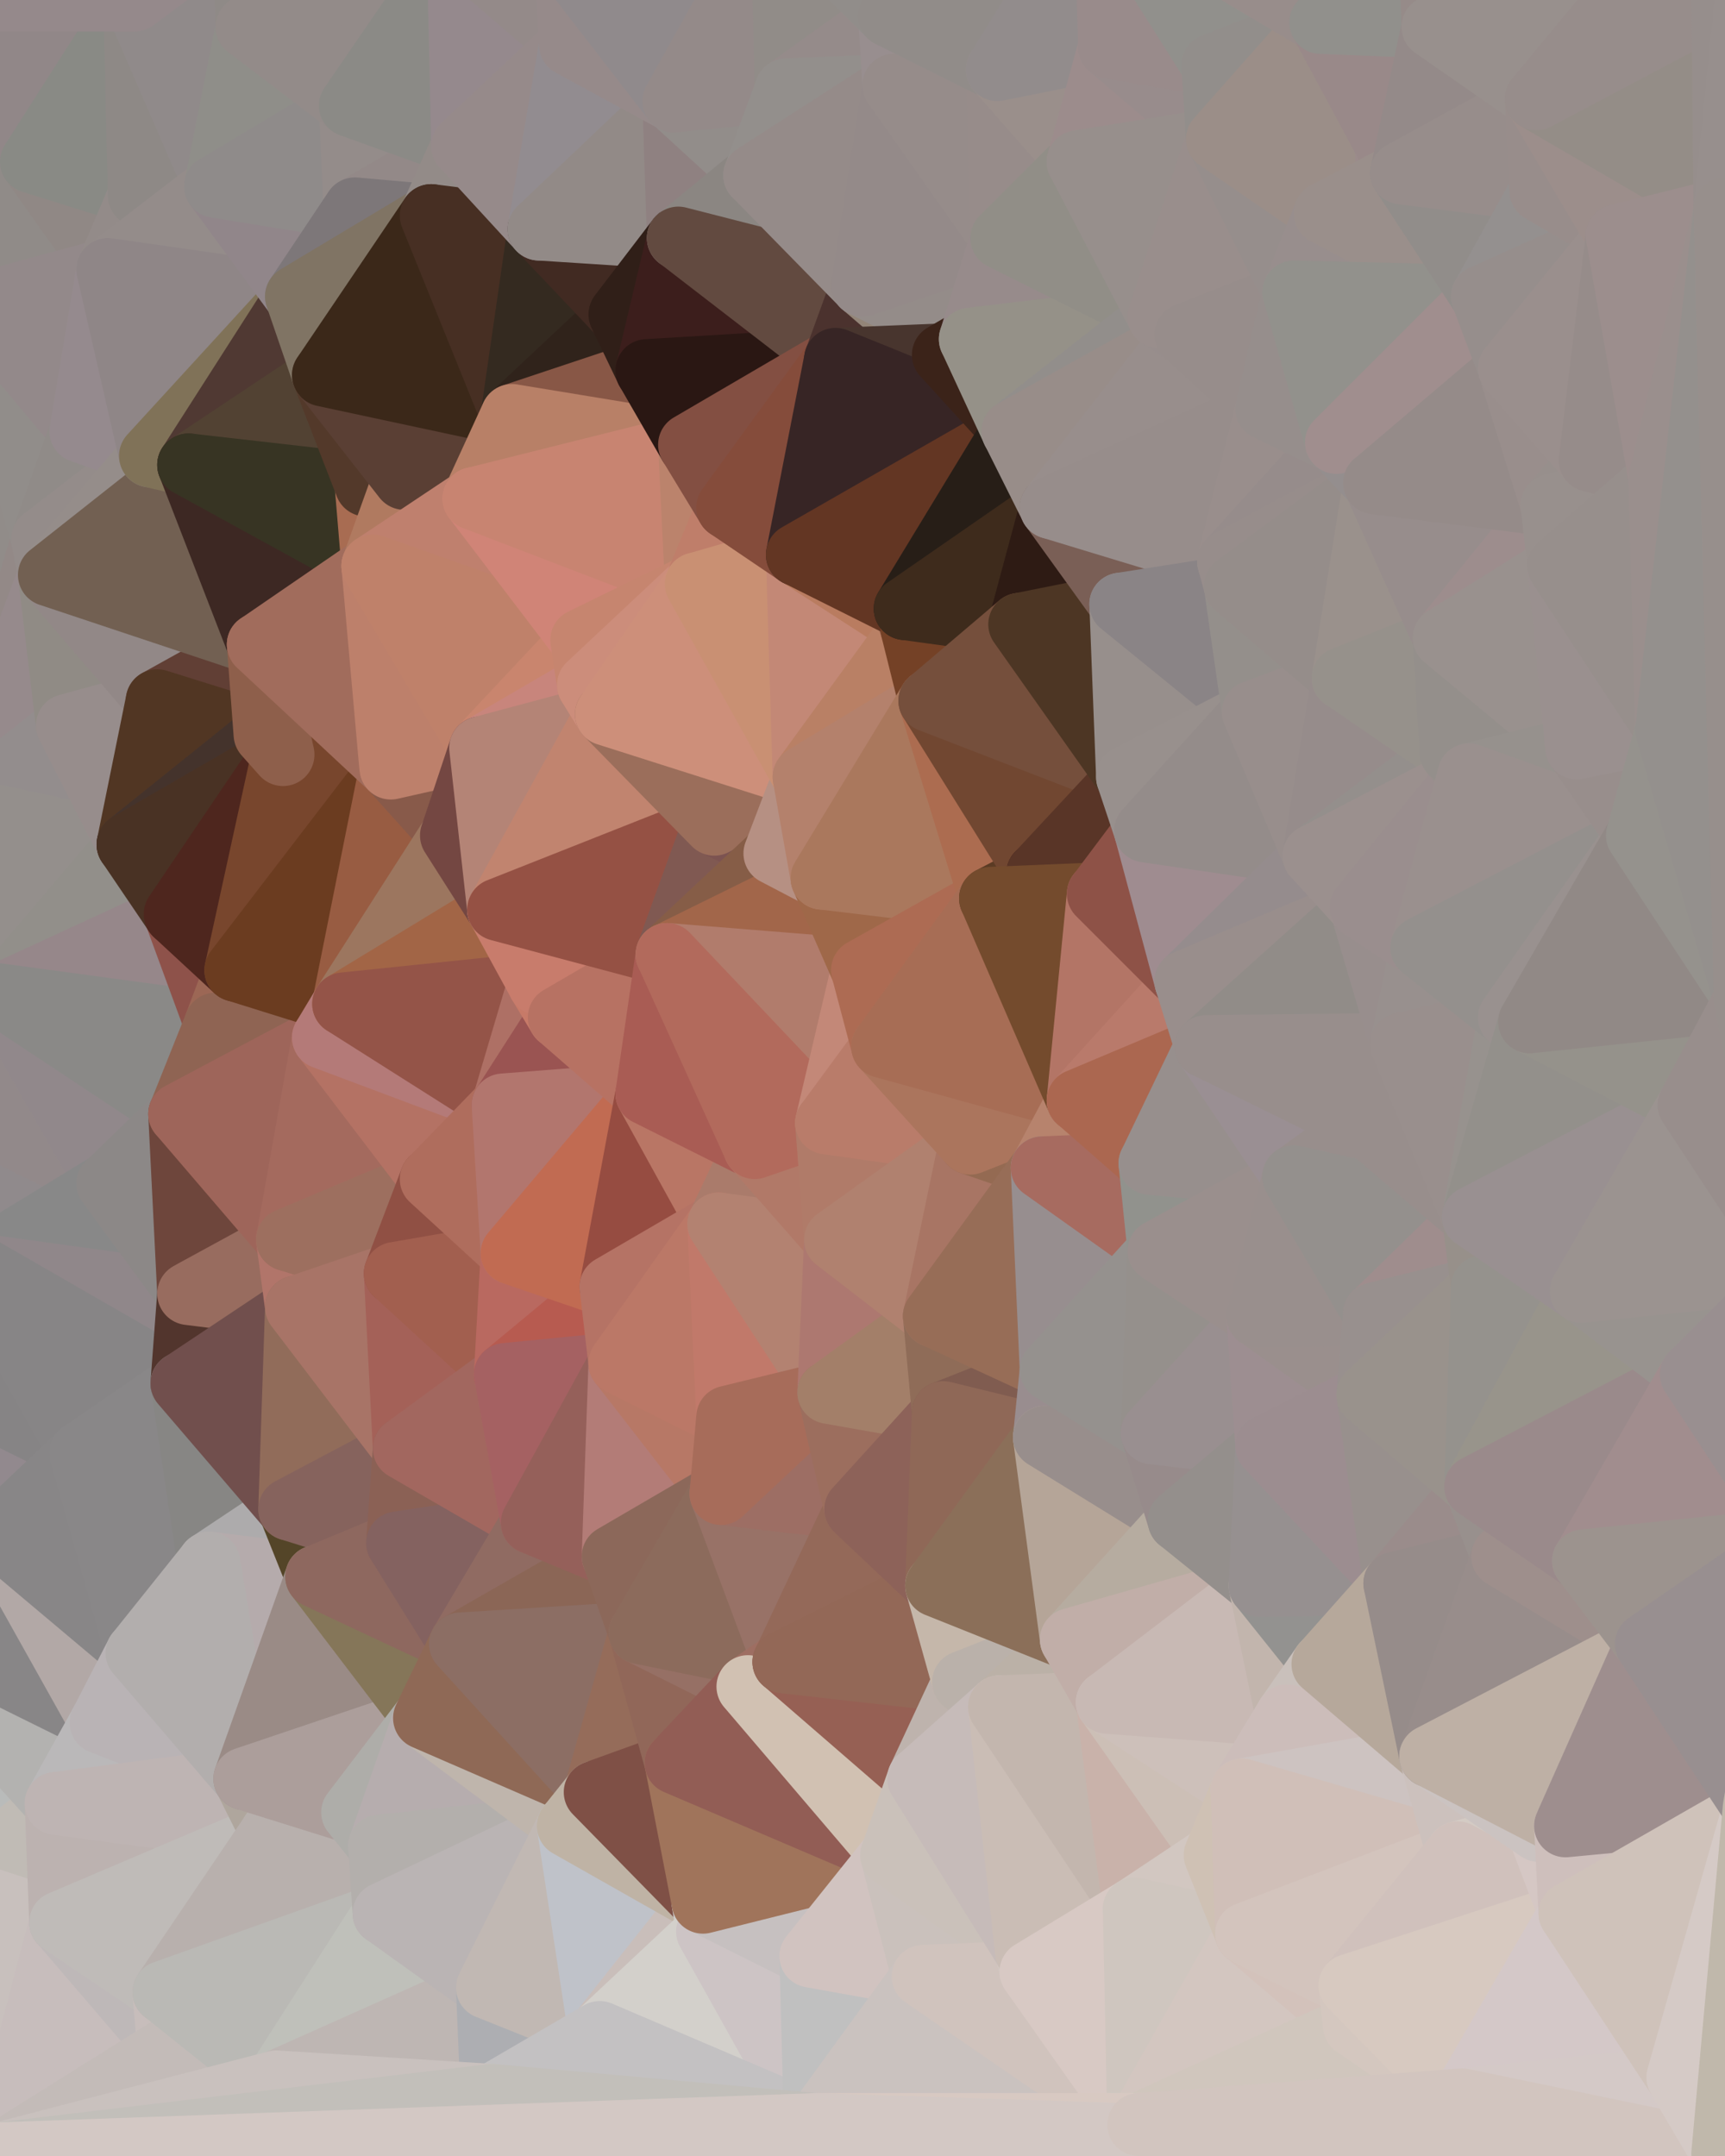 <?xml version="1.0" standalone="yes"?>
<svg width="768" height="960" xmlns="http://www.w3.org/2000/svg" version="1.1" ><polygon points="-59,600 -47,480 -33,16" fill="rgba(144, 139, 136, 1)" stroke="rgba(144, 139, 136, 1)" stroke-width="28" stroke-linejoin="round"/>
		<polygon points="-47,480 -59,600 -11,563" fill="rgba(143, 132, 136, 1)" stroke="rgba(143, 132, 136, 1)" stroke-width="28" stroke-linejoin="round"/>
		<polygon points="-33,16 -47,480 -11,136" fill="rgba(152, 138, 138, 1)" stroke="rgba(152, 138, 138, 1)" stroke-width="28" stroke-linejoin="round"/>
		<polygon points="-47,480 -17,360 -11,136" fill="rgba(146, 134, 134, 1)" stroke="rgba(146, 134, 134, 1)" stroke-width="28" stroke-linejoin="round"/>
		<polygon points="-17,360 -47,480 0,443" fill="rgba(146, 143, 138, 1)" stroke="rgba(146, 143, 138, 1)" stroke-width="28" stroke-linejoin="round"/>
		<polygon points="-59,600 -50,720 -2,683" fill="rgba(144, 133, 137, 1)" stroke="rgba(144, 133, 137, 1)" stroke-width="28" stroke-linejoin="round"/>
		<polygon points="-33,16 -11,136 14,72" fill="rgba(145, 140, 137, 1)" stroke="rgba(145, 140, 137, 1)" stroke-width="28" stroke-linejoin="round"/>
		<polygon points="-11,136 -17,360 19,240" fill="rgba(145, 140, 137, 1)" stroke="rgba(145, 140, 137, 1)" stroke-width="28" stroke-linejoin="round"/>
		<polygon points="19,240 -17,360 22,256" fill="rgba(147, 137, 135, 1)" stroke="rgba(147, 137, 135, 1)" stroke-width="28" stroke-linejoin="round"/>
		<polygon points="-50,720 -22,840 25,803" fill="rgba(185, 187, 186, 1)" stroke="rgba(185, 187, 186, 1)" stroke-width="28" stroke-linejoin="round"/>
		<polygon points="22,256 -17,360 30,323" fill="rgba(150, 138, 140, 1)" stroke="rgba(150, 138, 140, 1)" stroke-width="28" stroke-linejoin="round"/>
		<polygon points="0,0 -33,16 14,72" fill="rgba(147, 139, 137, 1)" stroke="rgba(147, 139, 137, 1)" stroke-width="28" stroke-linejoin="round"/>
		<polygon points="-22,840 -50,720 0,959" fill="rgba(198, 188, 189, 1)" stroke="rgba(198, 188, 189, 1)" stroke-width="28" stroke-linejoin="round"/>
		<polygon points="-11,136 19,240 36,192" fill="rgba(145, 141, 138, 1)" stroke="rgba(145, 141, 138, 1)" stroke-width="28" stroke-linejoin="round"/>
		<polygon points="-59,600 -2,683 36,647" fill="rgba(146, 137, 142, 1)" stroke="rgba(146, 137, 142, 1)" stroke-width="28" stroke-linejoin="round"/>
		<polygon points="25,803 -22,840 27,856" fill="rgba(192, 187, 181, 1)" stroke="rgba(192, 187, 181, 1)" stroke-width="28" stroke-linejoin="round"/>
		<polygon points="-50,720 25,803 45,767" fill="rgba(179, 178, 176, 1)" stroke="rgba(179, 178, 176, 1)" stroke-width="28" stroke-linejoin="round"/>
		<polygon points="-11,563 -59,600 36,647" fill="rgba(134, 132, 133, 1)" stroke="rgba(134, 132, 133, 1)" stroke-width="28" stroke-linejoin="round"/>
		<polygon points="-22,840 0,959 27,856" fill="rgba(200, 192, 189, 1)" stroke="rgba(200, 192, 189, 1)" stroke-width="28" stroke-linejoin="round"/>
		<polygon points="-47,480 -11,563 48,527" fill="rgba(144, 138, 140, 1)" stroke="rgba(144, 138, 140, 1)" stroke-width="28" stroke-linejoin="round"/>
		<polygon points="14,72 -11,136 48,120" fill="rgba(144, 139, 136, 1)" stroke="rgba(144, 139, 136, 1)" stroke-width="28" stroke-linejoin="round"/>
		<polygon points="-2,683 -50,720 45,767" fill="rgba(136, 134, 135, 1)" stroke="rgba(136, 134, 135, 1)" stroke-width="28" stroke-linejoin="round"/>
		<polygon points="0,443 -47,480 48,527" fill="rgba(146, 137, 138, 1)" stroke="rgba(146, 137, 138, 1)" stroke-width="28" stroke-linejoin="round"/>
		<polygon points="30,323 -17,360 57,376" fill="rgba(147, 141, 141, 1)" stroke="rgba(147, 141, 141, 1)" stroke-width="28" stroke-linejoin="round"/>
		<polygon points="-2,683 45,767 61,736" fill="rgba(178, 168, 166, 1)" stroke="rgba(178, 168, 166, 1)" stroke-width="28" stroke-linejoin="round"/>
		<polygon points="-17,360 0,443 57,376" fill="rgba(148, 143, 140, 1)" stroke="rgba(148, 143, 140, 1)" stroke-width="28" stroke-linejoin="round"/>
		<polygon points="14,72 48,120 62,87" fill="rgba(144, 136, 133, 1)" stroke="rgba(144, 136, 133, 1)" stroke-width="28" stroke-linejoin="round"/>
		<polygon points="-11,136 36,192 48,120" fill="rgba(147, 137, 138, 1)" stroke="rgba(147, 137, 138, 1)" stroke-width="28" stroke-linejoin="round"/>
		<polygon points="36,192 19,240 67,203" fill="rgba(144, 139, 136, 1)" stroke="rgba(144, 139, 136, 1)" stroke-width="28" stroke-linejoin="round"/>
		<polygon points="0,0 14,72 60,0" fill="rgba(145, 135, 136, 1)" stroke="rgba(145, 135, 136, 1)" stroke-width="28" stroke-linejoin="round"/>
		<polygon points="27,856 0,959 75,912" fill="rgba(199, 189, 188, 1)" stroke="rgba(199, 189, 188, 1)" stroke-width="28" stroke-linejoin="round"/>
		<polygon points="73,887 27,856 75,912" fill="rgba(190, 184, 184, 1)" stroke="rgba(190, 184, 184, 1)" stroke-width="28" stroke-linejoin="round"/>
		<polygon points="57,376 0,443 78,407" fill="rgba(146, 143, 138, 1)" stroke="rgba(146, 143, 138, 1)" stroke-width="28" stroke-linejoin="round"/>
		<polygon points="22,256 30,323 70,312" fill="rgba(144, 139, 133, 1)" stroke="rgba(144, 139, 133, 1)" stroke-width="28" stroke-linejoin="round"/>
		<polygon points="0,443 48,527 80,496" fill="rgba(145, 136, 139, 1)" stroke="rgba(145, 136, 139, 1)" stroke-width="28" stroke-linejoin="round"/>
		<polygon points="48,527 -11,563 84,576" fill="rgba(136, 136, 136, 1)" stroke="rgba(136, 136, 136, 1)" stroke-width="28" stroke-linejoin="round"/>
		<polygon points="-11,563 81,616 84,576" fill="rgba(144, 135, 138, 1)" stroke="rgba(144, 135, 138, 1)" stroke-width="28" stroke-linejoin="round"/>
		<polygon points="-11,563 36,647 81,616" fill="rgba(135, 133, 134, 1)" stroke="rgba(135, 133, 134, 1)" stroke-width="28" stroke-linejoin="round"/>
		<polygon points="30,323 57,376 70,312" fill="rgba(151, 141, 140, 1)" stroke="rgba(151, 141, 140, 1)" stroke-width="28" stroke-linejoin="round"/>
		<polygon points="36,647 -2,683 61,736" fill="rgba(136, 134, 135, 1)" stroke="rgba(136, 134, 135, 1)" stroke-width="28" stroke-linejoin="round"/>
		<polygon points="36,647 61,736 93,696" fill="rgba(137, 135, 136, 1)" stroke="rgba(137, 135, 136, 1)" stroke-width="28" stroke-linejoin="round"/>
		<polygon points="60,0 14,72 62,87" fill="rgba(137, 138, 133, 1)" stroke="rgba(137, 138, 133, 1)" stroke-width="28" stroke-linejoin="round"/>
		<polygon points="78,407 0,443 96,456" fill="rgba(150, 135, 138, 1)" stroke="rgba(150, 135, 138, 1)" stroke-width="28" stroke-linejoin="round"/>
		<polygon points="0,443 80,496 96,456" fill="rgba(138, 137, 135, 1)" stroke="rgba(138, 137, 135, 1)" stroke-width="28" stroke-linejoin="round"/>
		<polygon points="19,240 22,256 67,203" fill="rgba(148, 140, 138, 1)" stroke="rgba(148, 140, 138, 1)" stroke-width="28" stroke-linejoin="round"/>
		<polygon points="78,407 96,456 105,432" fill="rgba(142, 82, 74, 1)" stroke="rgba(142, 82, 74, 1)" stroke-width="28" stroke-linejoin="round"/>
		<polygon points="48,120 36,192 67,203" fill="rgba(149, 138, 142, 1)" stroke="rgba(149, 138, 142, 1)" stroke-width="28" stroke-linejoin="round"/>
		<polygon points="67,203 22,256 84,207" fill="rgba(149, 141, 138, 1)" stroke="rgba(149, 141, 138, 1)" stroke-width="28" stroke-linejoin="round"/>
		<polygon points="45,767 25,803 109,792" fill="rgba(186, 184, 185, 1)" stroke="rgba(186, 184, 185, 1)" stroke-width="28" stroke-linejoin="round"/>
		<polygon points="62,87 48,120 96,83" fill="rgba(147, 139, 137, 1)" stroke="rgba(147, 139, 137, 1)" stroke-width="28" stroke-linejoin="round"/>
		<polygon points="108,-36 60,0 110,12" fill="rgba(144, 139, 136, 1)" stroke="rgba(144, 139, 136, 1)" stroke-width="28" stroke-linejoin="round"/>
		<polygon points="61,736 45,767 109,792" fill="rgba(185, 179, 181, 1)" stroke="rgba(185, 179, 181, 1)" stroke-width="28" stroke-linejoin="round"/>
		<polygon points="60,0 62,87 96,83" fill="rgba(142, 137, 134, 1)" stroke="rgba(142, 137, 134, 1)" stroke-width="28" stroke-linejoin="round"/>
		<polygon points="81,616 36,647 93,696" fill="rgba(137, 135, 136, 1)" stroke="rgba(137, 135, 136, 1)" stroke-width="28" stroke-linejoin="round"/>
		<polygon points="25,803 27,856 121,816" fill="rgba(188, 178, 176, 1)" stroke="rgba(188, 178, 176, 1)" stroke-width="28" stroke-linejoin="round"/>
		<polygon points="109,792 25,803 121,816" fill="rgba(190, 180, 179, 1)" stroke="rgba(190, 180, 179, 1)" stroke-width="28" stroke-linejoin="round"/>
		<polygon points="22,256 70,312 115,287" fill="rgba(146, 136, 135, 1)" stroke="rgba(146, 136, 135, 1)" stroke-width="28" stroke-linejoin="round"/>
		<polygon points="60,0 96,83 110,12" fill="rgba(144, 138, 138, 1)" stroke="rgba(144, 138, 138, 1)" stroke-width="28" stroke-linejoin="round"/>
		<polygon points="27,856 73,887 121,816" fill="rgba(191, 187, 184, 1)" stroke="rgba(191, 187, 184, 1)" stroke-width="28" stroke-linejoin="round"/>
		<polygon points="115,287 70,312 118,327" fill="rgba(97, 63, 53, 1)" stroke="rgba(97, 63, 53, 1)" stroke-width="28" stroke-linejoin="round"/>
		<polygon points="70,312 57,376 118,327" fill="rgba(81, 54, 35, 1)" stroke="rgba(81, 54, 35, 1)" stroke-width="28" stroke-linejoin="round"/>
		<polygon points="84,207 22,256 115,287" fill="rgba(114, 96, 82, 1)" stroke="rgba(114, 96, 82, 1)" stroke-width="28" stroke-linejoin="round"/>
		<polygon points="0,0 60,0 108,-36" fill="rgba(149, 137, 139, 1)" stroke="rgba(149, 137, 139, 1)" stroke-width="28" stroke-linejoin="round"/>
		<polygon points="80,496 48,527 84,576" fill="rgba(140, 136, 135, 1)" stroke="rgba(140, 136, 135, 1)" stroke-width="28" stroke-linejoin="round"/>
		<polygon points="80,496 84,576 128,552" fill="rgba(110, 70, 60, 1)" stroke="rgba(110, 70, 60, 1)" stroke-width="28" stroke-linejoin="round"/>
		<polygon points="84,576 81,616 132,582" fill="rgba(82, 53, 45, 1)" stroke="rgba(82, 53, 45, 1)" stroke-width="28" stroke-linejoin="round"/>
		<polygon points="128,552 84,576 132,582" fill="rgba(152, 108, 95, 1)" stroke="rgba(152, 108, 95, 1)" stroke-width="28" stroke-linejoin="round"/>
		<polygon points="96,83 48,120 132,132" fill="rgba(148, 140, 138, 1)" stroke="rgba(148, 140, 138, 1)" stroke-width="28" stroke-linejoin="round"/>
		<polygon points="48,120 67,203 132,132" fill="rgba(143, 134, 135, 1)" stroke="rgba(143, 134, 135, 1)" stroke-width="28" stroke-linejoin="round"/>
		<polygon points="67,203 84,207 132,132" fill="rgba(128, 114, 88, 1)" stroke="rgba(128, 114, 88, 1)" stroke-width="28" stroke-linejoin="round"/>
		<polygon points="81,616 93,696 129,672" fill="rgba(135, 134, 132, 1)" stroke="rgba(135, 134, 132, 1)" stroke-width="28" stroke-linejoin="round"/>
		<polygon points="118,327 57,376 126,336" fill="rgba(68, 51, 44, 1)" stroke="rgba(68, 51, 44, 1)" stroke-width="28" stroke-linejoin="round"/>
		<polygon points="73,887 75,912 123,927" fill="rgba(199, 189, 187, 1)" stroke="rgba(199, 189, 187, 1)" stroke-width="28" stroke-linejoin="round"/>
		<polygon points="129,672 93,696 141,702" fill="rgba(173, 171, 172, 1)" stroke="rgba(173, 171, 172, 1)" stroke-width="28" stroke-linejoin="round"/>
		<polygon points="57,376 78,407 126,336" fill="rgba(73, 50, 36, 1)" stroke="rgba(73, 50, 36, 1)" stroke-width="28" stroke-linejoin="round"/>
		<polygon points="105,432 96,456 144,462" fill="rgba(156, 103, 85, 1)" stroke="rgba(156, 103, 85, 1)" stroke-width="28" stroke-linejoin="round"/>
		<polygon points="132,132 84,207 144,167" fill="rgba(80, 57, 51, 1)" stroke="rgba(80, 57, 51, 1)" stroke-width="28" stroke-linejoin="round"/>
		<polygon points="105,432 144,462 153,447" fill="rgba(164, 104, 80, 1)" stroke="rgba(164, 104, 80, 1)" stroke-width="28" stroke-linejoin="round"/>
		<polygon points="96,456 80,496 144,462" fill="rgba(143, 100, 83, 1)" stroke="rgba(143, 100, 83, 1)" stroke-width="28" stroke-linejoin="round"/>
		<polygon points="110,12 96,83 156,47" fill="rgba(143, 142, 137, 1)" stroke="rgba(143, 142, 137, 1)" stroke-width="28" stroke-linejoin="round"/>
		<polygon points="96,83 132,132 158,93" fill="rgba(145, 134, 138, 1)" stroke="rgba(145, 134, 138, 1)" stroke-width="28" stroke-linejoin="round"/>
		<polygon points="109,792 121,816 157,807" fill="rgba(175, 166, 157, 1)" stroke="rgba(175, 166, 157, 1)" stroke-width="28" stroke-linejoin="round"/>
		<polygon points="93,696 109,792 141,702" fill="rgba(181, 171, 172, 1)" stroke="rgba(181, 171, 172, 1)" stroke-width="28" stroke-linejoin="round"/>
		<polygon points="75,912 0,959 123,927" fill="rgba(195, 187, 184, 1)" stroke="rgba(195, 187, 184, 1)" stroke-width="28" stroke-linejoin="round"/>
		<polygon points="93,696 61,736 109,792" fill="rgba(178, 174, 173, 1)" stroke="rgba(178, 174, 173, 1)" stroke-width="28" stroke-linejoin="round"/>
		<polygon points="144,167 84,207 163,216" fill="rgba(82, 66, 51, 1)" stroke="rgba(82, 66, 51, 1)" stroke-width="28" stroke-linejoin="round"/>
		<polygon points="156,47 96,83 158,93" fill="rgba(143, 139, 138, 1)" stroke="rgba(143, 139, 138, 1)" stroke-width="28" stroke-linejoin="round"/>
		<polygon points="84,207 115,287 166,252" fill="rgba(61, 40, 35, 1)" stroke="rgba(61, 40, 35, 1)" stroke-width="28" stroke-linejoin="round"/>
		<polygon points="163,216 84,207 166,252" fill="rgba(55, 52, 35, 1)" stroke="rgba(55, 52, 35, 1)" stroke-width="28" stroke-linejoin="round"/>
		<polygon points="157,807 121,816 169,822" fill="rgba(177, 173, 162, 1)" stroke="rgba(177, 173, 162, 1)" stroke-width="28" stroke-linejoin="round"/>
		<polygon points="81,616 129,672 132,582" fill="rgba(113, 79, 77, 1)" stroke="rgba(113, 79, 77, 1)" stroke-width="28" stroke-linejoin="round"/>
		<polygon points="169,822 121,816 171,852" fill="rgba(184, 179, 175, 1)" stroke="rgba(184, 179, 175, 1)" stroke-width="28" stroke-linejoin="round"/>
		<polygon points="121,816 73,887 171,852" fill="rgba(184, 176, 173, 1)" stroke="rgba(184, 176, 173, 1)" stroke-width="28" stroke-linejoin="round"/>
		<polygon points="80,496 128,552 144,462" fill="rgba(158, 101, 90, 1)" stroke="rgba(158, 101, 90, 1)" stroke-width="28" stroke-linejoin="round"/>
		<polygon points="78,407 105,432 126,336" fill="rgba(78, 38, 30, 1)" stroke="rgba(78, 38, 30, 1)" stroke-width="28" stroke-linejoin="round"/>
		<polygon points="128,552 132,582 176,567" fill="rgba(177, 117, 106, 1)" stroke="rgba(177, 117, 106, 1)" stroke-width="28" stroke-linejoin="round"/>
		<polygon points="73,887 123,927 171,852" fill="rgba(186, 185, 181, 1)" stroke="rgba(186, 185, 181, 1)" stroke-width="28" stroke-linejoin="round"/>
		<polygon points="129,672 141,702 177,687" fill="rgba(84, 69, 40, 1)" stroke="rgba(84, 69, 40, 1)" stroke-width="28" stroke-linejoin="round"/>
		<polygon points="132,582 129,672 180,645" fill="rgba(145, 108, 90, 1)" stroke="rgba(145, 108, 90, 1)" stroke-width="28" stroke-linejoin="round"/>
		<polygon points="129,672 177,687 180,645" fill="rgba(134, 99, 93, 1)" stroke="rgba(134, 99, 93, 1)" stroke-width="28" stroke-linejoin="round"/>
		<polygon points="141,702 109,792 189,765" fill="rgba(154, 139, 134, 1)" stroke="rgba(154, 139, 134, 1)" stroke-width="28" stroke-linejoin="round"/>
		<polygon points="109,792 157,807 189,765" fill="rgba(172, 158, 155, 1)" stroke="rgba(172, 158, 155, 1)" stroke-width="28" stroke-linejoin="round"/>
		<polygon points="144,462 128,552 192,525" fill="rgba(164, 106, 94, 1)" stroke="rgba(164, 106, 94, 1)" stroke-width="28" stroke-linejoin="round"/>
		<polygon points="128,552 176,567 192,525" fill="rgba(157, 111, 95, 1)" stroke="rgba(157, 111, 95, 1)" stroke-width="28" stroke-linejoin="round"/>
		<polygon points="163,216 166,252 180,213" fill="rgba(168, 108, 82, 1)" stroke="rgba(168, 108, 82, 1)" stroke-width="28" stroke-linejoin="round"/>
		<polygon points="144,167 163,216 180,213" fill="rgba(83, 57, 42, 1)" stroke="rgba(83, 57, 42, 1)" stroke-width="28" stroke-linejoin="round"/>
		<polygon points="115,287 126,336 174,342" fill="rgba(160, 108, 87, 1)" stroke="rgba(160, 108, 87, 1)" stroke-width="28" stroke-linejoin="round"/>
		<polygon points="126,336 105,432 174,342" fill="rgba(120, 70, 45, 1)" stroke="rgba(120, 70, 45, 1)" stroke-width="28" stroke-linejoin="round"/>
		<polygon points="115,287 118,327 126,336" fill="rgba(142, 95, 75, 1)" stroke="rgba(142, 95, 75, 1)" stroke-width="28" stroke-linejoin="round"/>
		<polygon points="105,432 153,447 174,342" fill="rgba(107, 60, 32, 1)" stroke="rgba(107, 60, 32, 1)" stroke-width="28" stroke-linejoin="round"/>
		<polygon points="108,-36 110,12 204,-23" fill="rgba(143, 138, 135, 1)" stroke="rgba(143, 138, 135, 1)" stroke-width="28" stroke-linejoin="round"/>
		<polygon points="174,342 153,447 201,372" fill="rgba(152, 92, 66, 1)" stroke="rgba(152, 92, 66, 1)" stroke-width="28" stroke-linejoin="round"/>
		<polygon points="141,702 189,765 205,732" fill="rgba(133, 118, 89, 1)" stroke="rgba(133, 118, 89, 1)" stroke-width="28" stroke-linejoin="round"/>
		<polygon points="156,47 158,93 206,65" fill="rgba(148, 140, 138, 1)" stroke="rgba(148, 140, 138, 1)" stroke-width="28" stroke-linejoin="round"/>
		<polygon points="158,93 192,96 206,65" fill="rgba(147, 137, 136, 1)" stroke="rgba(147, 137, 136, 1)" stroke-width="28" stroke-linejoin="round"/>
		<polygon points="177,687 141,702 205,732" fill="rgba(142, 104, 95, 1)" stroke="rgba(142, 104, 95, 1)" stroke-width="28" stroke-linejoin="round"/>
		<polygon points="110,12 156,47 204,-23" fill="rgba(147, 139, 137, 1)" stroke="rgba(147, 139, 137, 1)" stroke-width="28" stroke-linejoin="round"/>
		<polygon points="176,567 132,582 180,645" fill="rgba(168, 116, 103, 1)" stroke="rgba(168, 116, 103, 1)" stroke-width="28" stroke-linejoin="round"/>
		<polygon points="166,252 115,287 174,342" fill="rgba(161, 108, 92, 1)" stroke="rgba(161, 108, 92, 1)" stroke-width="28" stroke-linejoin="round"/>
		<polygon points="158,93 132,132 192,96" fill="rgba(125, 119, 121, 1)" stroke="rgba(125, 119, 121, 1)" stroke-width="28" stroke-linejoin="round"/>
		<polygon points="180,213 166,252 211,222" fill="rgba(176, 122, 96, 1)" stroke="rgba(176, 122, 96, 1)" stroke-width="28" stroke-linejoin="round"/>
		<polygon points="157,807 169,822 189,765" fill="rgba(174, 173, 169, 1)" stroke="rgba(174, 173, 169, 1)" stroke-width="28" stroke-linejoin="round"/>
		<polygon points="171,852 123,927 217,885" fill="rgba(191, 192, 186, 1)" stroke="rgba(191, 192, 186, 1)" stroke-width="28" stroke-linejoin="round"/>
		<polygon points="174,342 201,372 214,333" fill="rgba(136, 90, 74, 1)" stroke="rgba(136, 90, 74, 1)" stroke-width="28" stroke-linejoin="round"/>
		<polygon points="132,132 144,167 192,96" fill="rgba(128, 116, 100, 1)" stroke="rgba(128, 116, 100, 1)" stroke-width="28" stroke-linejoin="round"/>
		<polygon points="201,372 153,447 222,405" fill="rgba(156, 118, 95, 1)" stroke="rgba(156, 118, 95, 1)" stroke-width="28" stroke-linejoin="round"/>
		<polygon points="217,885 123,927 219,933" fill="rgba(190, 182, 179, 1)" stroke="rgba(190, 182, 179, 1)" stroke-width="28" stroke-linejoin="round"/>
		<polygon points="144,462 192,525 224,492" fill="rgba(180, 114, 100, 1)" stroke="rgba(180, 114, 100, 1)" stroke-width="28" stroke-linejoin="round"/>
		<polygon points="176,567 180,645 225,612" fill="rgba(164, 97, 88, 1)" stroke="rgba(164, 97, 88, 1)" stroke-width="28" stroke-linejoin="round"/>
		<polygon points="153,447 144,462 224,492" fill="rgba(180, 122, 120, 1)" stroke="rgba(180, 122, 120, 1)" stroke-width="28" stroke-linejoin="round"/>
		<polygon points="192,525 176,567 228,558" fill="rgba(144, 80, 68, 1)" stroke="rgba(144, 80, 68, 1)" stroke-width="28" stroke-linejoin="round"/>
		<polygon points="180,213 211,222 228,185" fill="rgba(174, 116, 96, 1)" stroke="rgba(174, 116, 96, 1)" stroke-width="28" stroke-linejoin="round"/>
		<polygon points="144,167 180,213 228,185" fill="rgba(90, 63, 52, 1)" stroke="rgba(90, 63, 52, 1)" stroke-width="28" stroke-linejoin="round"/>
		<polygon points="166,252 174,342 214,333" fill="rgba(189, 128, 107, 1)" stroke="rgba(189, 128, 107, 1)" stroke-width="28" stroke-linejoin="round"/>
		<polygon points="180,645 177,687 237,678" fill="rgba(139, 97, 85, 1)" stroke="rgba(139, 97, 85, 1)" stroke-width="28" stroke-linejoin="round"/>
		<polygon points="176,567 225,612 228,558" fill="rgba(162, 95, 79, 1)" stroke="rgba(162, 95, 79, 1)" stroke-width="28" stroke-linejoin="round"/>
		<polygon points="204,-23 156,47 206,65" fill="rgba(139, 138, 134, 1)" stroke="rgba(139, 138, 134, 1)" stroke-width="28" stroke-linejoin="round"/>
		<polygon points="206,65 192,96 240,102" fill="rgba(147, 139, 136, 1)" stroke="rgba(147, 139, 136, 1)" stroke-width="28" stroke-linejoin="round"/>
		<polygon points="222,405 153,447 240,438" fill="rgba(162, 101, 70, 1)" stroke="rgba(162, 101, 70, 1)" stroke-width="28" stroke-linejoin="round"/>
		<polygon points="153,447 224,492 240,438" fill="rgba(148, 84, 72, 1)" stroke="rgba(148, 84, 72, 1)" stroke-width="28" stroke-linejoin="round"/>
		<polygon points="177,687 205,732 237,678" fill="rgba(132, 98, 96, 1)" stroke="rgba(132, 98, 96, 1)" stroke-width="28" stroke-linejoin="round"/>
		<polygon points="192,96 144,167 228,185" fill="rgba(59, 40, 25, 1)" stroke="rgba(59, 40, 25, 1)" stroke-width="28" stroke-linejoin="round"/>
		<polygon points="240,438 224,492 249,453" fill="rgba(174, 112, 101, 1)" stroke="rgba(174, 112, 101, 1)" stroke-width="28" stroke-linejoin="round"/>
		<polygon points="189,765 169,822 253,813" fill="rgba(182, 173, 174, 1)" stroke="rgba(182, 173, 174, 1)" stroke-width="28" stroke-linejoin="round"/>
		<polygon points="225,612 180,645 237,678" fill="rgba(162, 103, 95, 1)" stroke="rgba(162, 103, 95, 1)" stroke-width="28" stroke-linejoin="round"/>
		<polygon points="204,-23 206,65 254,20" fill="rgba(149, 137, 141, 1)" stroke="rgba(149, 137, 141, 1)" stroke-width="28" stroke-linejoin="round"/>
		<polygon points="252,-17 204,-23 254,20" fill="rgba(148, 138, 137, 1)" stroke="rgba(148, 138, 137, 1)" stroke-width="28" stroke-linejoin="round"/>
		<polygon points="169,822 171,852 253,813" fill="rgba(179, 175, 172, 1)" stroke="rgba(179, 175, 172, 1)" stroke-width="28" stroke-linejoin="round"/>
		<polygon points="192,96 228,185 240,102" fill="rgba(71, 47, 35, 1)" stroke="rgba(71, 47, 35, 1)" stroke-width="28" stroke-linejoin="round"/>
		<polygon points="224,492 192,525 228,558" fill="rgba(175, 109, 93, 1)" stroke="rgba(175, 109, 93, 1)" stroke-width="28" stroke-linejoin="round"/>
		<polygon points="211,222 166,252 259,285" fill="rgba(191, 128, 110, 1)" stroke="rgba(191, 128, 110, 1)" stroke-width="28" stroke-linejoin="round"/>
		<polygon points="166,252 214,333 259,285" fill="rgba(191, 129, 106, 1)" stroke="rgba(191, 129, 106, 1)" stroke-width="28" stroke-linejoin="round"/>
		<polygon points="171,852 217,885 253,813" fill="rgba(186, 180, 180, 1)" stroke="rgba(186, 180, 180, 1)" stroke-width="28" stroke-linejoin="round"/>
		<polygon points="259,285 214,333 262,305" fill="rgba(201, 133, 110, 1)" stroke="rgba(201, 133, 110, 1)" stroke-width="28" stroke-linejoin="round"/>
		<polygon points="217,885 219,933 267,905" fill="rgba(173, 174, 178, 1)" stroke="rgba(173, 174, 178, 1)" stroke-width="28" stroke-linejoin="round"/>
		<polygon points="189,765 253,813 265,798" fill="rgba(191, 181, 172, 1)" stroke="rgba(191, 181, 172, 1)" stroke-width="28" stroke-linejoin="round"/>
		<polygon points="262,305 214,333 270,318" fill="rgba(200, 133, 124, 1)" stroke="rgba(200, 133, 124, 1)" stroke-width="28" stroke-linejoin="round"/>
		<polygon points="228,558 225,612 272,573" fill="rgba(185, 105, 96, 1)" stroke="rgba(185, 105, 96, 1)" stroke-width="28" stroke-linejoin="round"/>
		<polygon points="272,573 225,612 276,607" fill="rgba(183, 91, 80, 1)" stroke="rgba(183, 91, 80, 1)" stroke-width="28" stroke-linejoin="round"/>
		<polygon points="240,102 228,185 276,140" fill="rgba(52, 42, 32, 1)" stroke="rgba(52, 42, 32, 1)" stroke-width="28" stroke-linejoin="round"/>
		<polygon points="237,678 205,732 273,693" fill="rgba(144, 107, 98, 1)" stroke="rgba(144, 107, 98, 1)" stroke-width="28" stroke-linejoin="round"/>
		<polygon points="205,732 189,765 265,798" fill="rgba(143, 105, 86, 1)" stroke="rgba(143, 105, 86, 1)" stroke-width="28" stroke-linejoin="round"/>
		<polygon points="273,693 205,732 285,727" fill="rgba(139, 102, 86, 1)" stroke="rgba(139, 102, 86, 1)" stroke-width="28" stroke-linejoin="round"/>
		<polygon points="276,140 228,185 288,165" fill="rgba(48, 35, 27, 1)" stroke="rgba(48, 35, 27, 1)" stroke-width="28" stroke-linejoin="round"/>
		<polygon points="249,453 224,492 288,487" fill="rgba(154, 84, 82, 1)" stroke="rgba(154, 84, 82, 1)" stroke-width="28" stroke-linejoin="round"/>
		<polygon points="205,732 265,798 285,727" fill="rgba(140, 110, 100, 1)" stroke="rgba(140, 110, 100, 1)" stroke-width="28" stroke-linejoin="round"/>
		<polygon points="225,612 237,678 276,607" fill="rgba(165, 97, 98, 1)" stroke="rgba(165, 97, 98, 1)" stroke-width="28" stroke-linejoin="round"/>
		<polygon points="206,65 240,102 254,20" fill="rgba(150, 138, 138, 1)" stroke="rgba(150, 138, 138, 1)" stroke-width="28" stroke-linejoin="round"/>
		<polygon points="214,333 201,372 222,405" fill="rgba(116, 71, 66, 1)" stroke="rgba(116, 71, 66, 1)" stroke-width="28" stroke-linejoin="round"/>
		<polygon points="240,438 249,453 297,425" fill="rgba(199, 122, 104, 1)" stroke="rgba(199, 122, 104, 1)" stroke-width="28" stroke-linejoin="round"/>
		<polygon points="240,102 276,140 302,106" fill="rgba(65, 42, 34, 1)" stroke="rgba(65, 42, 34, 1)" stroke-width="28" stroke-linejoin="round"/>
		<polygon points="254,20 240,102 300,45" fill="rgba(146, 140, 144, 1)" stroke="rgba(146, 140, 144, 1)" stroke-width="28" stroke-linejoin="round"/>
		<polygon points="222,405 240,438 297,425" fill="rgba(200, 124, 108, 1)" stroke="rgba(200, 124, 108, 1)" stroke-width="28" stroke-linejoin="round"/>
		<polygon points="224,492 228,558 288,487" fill="rgba(178, 118, 110, 1)" stroke="rgba(178, 118, 110, 1)" stroke-width="28" stroke-linejoin="round"/>
		<polygon points="214,333 222,405 270,318" fill="rgba(180, 132, 118, 1)" stroke="rgba(180, 132, 118, 1)" stroke-width="28" stroke-linejoin="round"/>
		<polygon points="253,813 217,885 267,905" fill="rgba(193, 184, 179, 1)" stroke="rgba(193, 184, 179, 1)" stroke-width="28" stroke-linejoin="round"/>
		<polygon points="288,165 228,185 307,198" fill="rgba(136, 87, 70, 1)" stroke="rgba(136, 87, 70, 1)" stroke-width="28" stroke-linejoin="round"/>
		<polygon points="285,727 265,798 301,785" fill="rgba(149, 108, 90, 1)" stroke="rgba(149, 108, 90, 1)" stroke-width="28" stroke-linejoin="round"/>
		<polygon points="228,558 272,573 288,487" fill="rgba(193, 107, 82, 1)" stroke="rgba(193, 107, 82, 1)" stroke-width="28" stroke-linejoin="round"/>
		<polygon points="253,813 267,905 313,847" fill="rgba(191, 194, 201, 1)" stroke="rgba(191, 194, 201, 1)" stroke-width="28" stroke-linejoin="round"/>
		<polygon points="228,185 211,222 307,198" fill="rgba(184, 128, 103, 1)" stroke="rgba(184, 128, 103, 1)" stroke-width="28" stroke-linejoin="round"/>
		<polygon points="300,45 240,102 302,106" fill="rgba(146, 138, 135, 1)" stroke="rgba(146, 138, 135, 1)" stroke-width="28" stroke-linejoin="round"/>
		<polygon points="237,678 273,693 276,607" fill="rgba(149, 96, 90, 1)" stroke="rgba(149, 96, 90, 1)" stroke-width="28" stroke-linejoin="round"/>
		<polygon points="313,847 267,905 315,860" fill="rgba(201, 190, 186, 1)" stroke="rgba(201, 190, 186, 1)" stroke-width="28" stroke-linejoin="round"/>
		<polygon points="249,453 288,487 297,425" fill="rgba(183, 114, 99, 1)" stroke="rgba(183, 114, 99, 1)" stroke-width="28" stroke-linejoin="round"/>
		<polygon points="270,318 222,405 318,367" fill="rgba(193, 132, 111, 1)" stroke="rgba(193, 132, 111, 1)" stroke-width="28" stroke-linejoin="round"/>
		<polygon points="265,798 253,813 313,847" fill="rgba(191, 179, 165, 1)" stroke="rgba(191, 179, 165, 1)" stroke-width="28" stroke-linejoin="round"/>
		<polygon points="211,222 259,285 310,260" fill="rgba(208, 132, 119, 1)" stroke="rgba(208, 132, 119, 1)" stroke-width="28" stroke-linejoin="round"/>
		<polygon points="307,198 211,222 310,260" fill="rgba(200, 132, 113, 1)" stroke="rgba(200, 132, 113, 1)" stroke-width="28" stroke-linejoin="round"/>
		<polygon points="222,405 297,425 318,367" fill="rgba(149, 81, 68, 1)" stroke="rgba(149, 81, 68, 1)" stroke-width="28" stroke-linejoin="round"/>
		<polygon points="276,607 273,693 321,665" fill="rgba(179, 124, 119, 1)" stroke="rgba(179, 124, 119, 1)" stroke-width="28" stroke-linejoin="round"/>
		<polygon points="288,487 272,573 320,545" fill="rgba(150, 76, 65, 1)" stroke="rgba(150, 76, 65, 1)" stroke-width="28" stroke-linejoin="round"/>
		<polygon points="276,607 321,665 324,631" fill="rgba(183, 120, 102, 1)" stroke="rgba(183, 120, 102, 1)" stroke-width="28" stroke-linejoin="round"/>
		<polygon points="307,198 310,260 324,226" fill="rgba(187, 131, 108, 1)" stroke="rgba(187, 131, 108, 1)" stroke-width="28" stroke-linejoin="round"/>
		<polygon points="301,785 265,798 313,847" fill="rgba(127, 80, 70, 1)" stroke="rgba(127, 80, 70, 1)" stroke-width="28" stroke-linejoin="round"/>
		<polygon points="259,285 262,305 310,260" fill="rgba(198, 133, 111, 1)" stroke="rgba(198, 133, 111, 1)" stroke-width="28" stroke-linejoin="round"/>
		<polygon points="262,305 270,318 310,260" fill="rgba(204, 141, 123, 1)" stroke="rgba(204, 141, 123, 1)" stroke-width="28" stroke-linejoin="round"/>
		<polygon points="285,727 301,785 333,751" fill="rgba(145, 103, 89, 1)" stroke="rgba(145, 103, 89, 1)" stroke-width="28" stroke-linejoin="round"/>
		<polygon points="288,487 320,545 336,511" fill="rgba(185, 118, 101, 1)" stroke="rgba(185, 118, 101, 1)" stroke-width="28" stroke-linejoin="round"/>
		<polygon points="300,45 302,106 336,78" fill="rgba(143, 129, 129, 1)" stroke="rgba(143, 129, 129, 1)" stroke-width="28" stroke-linejoin="round"/>
		<polygon points="276,140 288,165 302,106" fill="rgba(48, 31, 24, 1)" stroke="rgba(48, 31, 24, 1)" stroke-width="28" stroke-linejoin="round"/>
		<polygon points="252,-17 254,20 300,45" fill="rgba(150, 138, 138, 1)" stroke="rgba(150, 138, 138, 1)" stroke-width="28" stroke-linejoin="round"/>
		<polygon points="273,693 285,727 321,665" fill="rgba(140, 104, 90, 1)" stroke="rgba(140, 104, 90, 1)" stroke-width="28" stroke-linejoin="round"/>
		<polygon points="300,45 336,78 350,40" fill="rgba(146, 141, 138, 1)" stroke="rgba(146, 141, 138, 1)" stroke-width="28" stroke-linejoin="round"/>
		<polygon points="318,367 297,425 345,380" fill="rgba(128, 89, 82, 1)" stroke="rgba(128, 89, 82, 1)" stroke-width="28" stroke-linejoin="round"/>
		<polygon points="272,573 276,607 320,545" fill="rgba(181, 115, 101, 1)" stroke="rgba(181, 115, 101, 1)" stroke-width="28" stroke-linejoin="round"/>
		<polygon points="324,226 310,260 355,247" fill="rgba(191, 126, 106, 1)" stroke="rgba(191, 126, 106, 1)" stroke-width="28" stroke-linejoin="round"/>
		<polygon points="285,727 333,751 349,740" fill="rgba(150, 112, 101, 1)" stroke="rgba(150, 112, 101, 1)" stroke-width="28" stroke-linejoin="round"/>
		<polygon points="252,-17 300,45 348,-41" fill="rgba(144, 138, 140, 1)" stroke="rgba(144, 138, 140, 1)" stroke-width="28" stroke-linejoin="round"/>
		<polygon points="320,545 276,607 324,631" fill="rgba(187, 120, 103, 1)" stroke="rgba(187, 120, 103, 1)" stroke-width="28" stroke-linejoin="round"/>
		<polygon points="318,367 345,380 358,346" fill="rgba(124, 83, 81, 1)" stroke="rgba(124, 83, 81, 1)" stroke-width="28" stroke-linejoin="round"/>
		<polygon points="321,665 285,727 349,740" fill="rgba(140, 107, 92, 1)" stroke="rgba(140, 107, 92, 1)" stroke-width="28" stroke-linejoin="round"/>
		<polygon points="270,318 318,367 358,346" fill="rgba(155, 110, 91, 1)" stroke="rgba(155, 110, 91, 1)" stroke-width="28" stroke-linejoin="round"/>
		<polygon points="313,847 315,860 361,871" fill="rgba(205, 204, 202, 1)" stroke="rgba(205, 204, 202, 1)" stroke-width="28" stroke-linejoin="round"/>
		<polygon points="348,-41 300,45 350,40" fill="rgba(148, 138, 137, 1)" stroke="rgba(148, 138, 137, 1)" stroke-width="28" stroke-linejoin="round"/>
		<polygon points="336,511 320,545 372,552" fill="rgba(170, 123, 107, 1)" stroke="rgba(170, 123, 107, 1)" stroke-width="28" stroke-linejoin="round"/>
		<polygon points="302,106 288,165 372,160" fill="rgba(60, 30, 28, 1)" stroke="rgba(60, 30, 28, 1)" stroke-width="28" stroke-linejoin="round"/>
		<polygon points="288,165 307,198 372,160" fill="rgba(42, 23, 19, 1)" stroke="rgba(42, 23, 19, 1)" stroke-width="28" stroke-linejoin="round"/>
		<polygon points="345,380 297,425 366,391" fill="rgba(134, 93, 71, 1)" stroke="rgba(134, 93, 71, 1)" stroke-width="28" stroke-linejoin="round"/>
		<polygon points="315,860 267,905 363,946" fill="rgba(211, 208, 203, 1)" stroke="rgba(211, 208, 203, 1)" stroke-width="28" stroke-linejoin="round"/>
		<polygon points="361,871 315,860 363,946" fill="rgba(205, 196, 197, 1)" stroke="rgba(205, 196, 197, 1)" stroke-width="28" stroke-linejoin="round"/>
		<polygon points="267,905 219,933 363,946" fill="rgba(195, 193, 194, 1)" stroke="rgba(195, 193, 194, 1)" stroke-width="28" stroke-linejoin="round"/>
		<polygon points="310,260 270,318 358,346" fill="rgba(205, 143, 122, 1)" stroke="rgba(205, 143, 122, 1)" stroke-width="28" stroke-linejoin="round"/>
		<polygon points="297,425 288,487 336,511" fill="rgba(169, 92, 84, 1)" stroke="rgba(169, 92, 84, 1)" stroke-width="28" stroke-linejoin="round"/>
		<polygon points="320,545 324,631 369,620" fill="rgba(193, 121, 106, 1)" stroke="rgba(193, 121, 106, 1)" stroke-width="28" stroke-linejoin="round"/>
		<polygon points="336,78 302,106 384,127" fill="rgba(139, 134, 130, 1)" stroke="rgba(139, 134, 130, 1)" stroke-width="28" stroke-linejoin="round"/>
		<polygon points="302,106 372,160 384,127" fill="rgba(98, 74, 64, 1)" stroke="rgba(98, 74, 64, 1)" stroke-width="28" stroke-linejoin="round"/>
		<polygon points="366,391 297,425 384,432" fill="rgba(162, 102, 74, 1)" stroke="rgba(162, 102, 74, 1)" stroke-width="28" stroke-linejoin="round"/>
		<polygon points="297,425 368,500 384,432" fill="rgba(177, 124, 108, 1)" stroke="rgba(177, 124, 108, 1)" stroke-width="28" stroke-linejoin="round"/>
		<polygon points="321,665 349,740 381,672" fill="rgba(152, 114, 103, 1)" stroke="rgba(152, 114, 103, 1)" stroke-width="28" stroke-linejoin="round"/>
		<polygon points="369,620 321,665 381,672" fill="rgba(157, 110, 100, 1)" stroke="rgba(157, 110, 100, 1)" stroke-width="28" stroke-linejoin="round"/>
		<polygon points="320,545 369,620 372,552" fill="rgba(179, 130, 113, 1)" stroke="rgba(179, 130, 113, 1)" stroke-width="28" stroke-linejoin="round"/>
		<polygon points="368,500 336,511 372,552" fill="rgba(177, 121, 104, 1)" stroke="rgba(177, 121, 104, 1)" stroke-width="28" stroke-linejoin="round"/>
		<polygon points="307,198 324,226 372,160" fill="rgba(131, 79, 66, 1)" stroke="rgba(131, 79, 66, 1)" stroke-width="28" stroke-linejoin="round"/>
		<polygon points="324,631 321,665 369,620" fill="rgba(167, 108, 90, 1)" stroke="rgba(167, 108, 90, 1)" stroke-width="28" stroke-linejoin="round"/>
		<polygon points="297,425 336,511 368,500" fill="rgba(178, 106, 92, 1)" stroke="rgba(178, 106, 92, 1)" stroke-width="28" stroke-linejoin="round"/>
		<polygon points="358,346 345,380 366,391" fill="rgba(182, 144, 131, 1)" stroke="rgba(182, 144, 131, 1)" stroke-width="28" stroke-linejoin="round"/>
		<polygon points="384,432 368,500 393,466" fill="rgba(195, 136, 120, 1)" stroke="rgba(195, 136, 120, 1)" stroke-width="28" stroke-linejoin="round"/>
		<polygon points="355,247 310,260 358,346" fill="rgba(201, 144, 115, 1)" stroke="rgba(201, 144, 115, 1)" stroke-width="28" stroke-linejoin="round"/>
		<polygon points="348,-41 350,40 396,7" fill="rgba(145, 140, 136, 1)" stroke="rgba(145, 140, 136, 1)" stroke-width="28" stroke-linejoin="round"/>
		<polygon points="313,847 361,871 397,826" fill="rgba(198, 192, 192, 1)" stroke="rgba(198, 192, 192, 1)" stroke-width="28" stroke-linejoin="round"/>
		<polygon points="396,7 350,40 398,38" fill="rgba(149, 139, 138, 1)" stroke="rgba(149, 139, 138, 1)" stroke-width="28" stroke-linejoin="round"/>
		<polygon points="301,785 313,847 397,826" fill="rgba(160, 116, 91, 1)" stroke="rgba(160, 116, 91, 1)" stroke-width="28" stroke-linejoin="round"/>
		<polygon points="333,751 301,785 397,826" fill="rgba(146, 93, 85, 1)" stroke="rgba(146, 93, 85, 1)" stroke-width="28" stroke-linejoin="round"/>
		<polygon points="355,247 358,346 406,280" fill="rgba(195, 136, 118, 1)" stroke="rgba(195, 136, 118, 1)" stroke-width="28" stroke-linejoin="round"/>
		<polygon points="403,271 355,247 406,280" fill="rgba(185, 124, 96, 1)" stroke="rgba(185, 124, 96, 1)" stroke-width="28" stroke-linejoin="round"/>
		<polygon points="324,226 355,247 372,160" fill="rgba(133, 76, 59, 1)" stroke="rgba(133, 76, 59, 1)" stroke-width="28" stroke-linejoin="round"/>
		<polygon points="349,740 333,751 409,792" fill="rgba(158, 110, 98, 1)" stroke="rgba(158, 110, 98, 1)" stroke-width="28" stroke-linejoin="round"/>
		<polygon points="333,751 397,826 409,792" fill="rgba(209, 193, 178, 1)" stroke="rgba(209, 193, 178, 1)" stroke-width="28" stroke-linejoin="round"/>
		<polygon points="406,280 358,346 414,312" fill="rgba(185, 128, 101, 1)" stroke="rgba(185, 128, 101, 1)" stroke-width="28" stroke-linejoin="round"/>
		<polygon points="350,40 336,78 398,38" fill="rgba(147, 143, 140, 1)" stroke="rgba(147, 143, 140, 1)" stroke-width="28" stroke-linejoin="round"/>
		<polygon points="372,552 369,620 416,586" fill="rgba(173, 120, 112, 1)" stroke="rgba(173, 120, 112, 1)" stroke-width="28" stroke-linejoin="round"/>
		<polygon points="381,672 349,740 417,706" fill="rgba(148, 105, 89, 1)" stroke="rgba(148, 105, 89, 1)" stroke-width="28" stroke-linejoin="round"/>
		<polygon points="369,620 381,672 420,629" fill="rgba(156, 110, 94, 1)" stroke="rgba(156, 110, 94, 1)" stroke-width="28" stroke-linejoin="round"/>
		<polygon points="416,586 369,620 420,629" fill="rgba(163, 127, 105, 1)" stroke="rgba(163, 127, 105, 1)" stroke-width="28" stroke-linejoin="round"/>
		<polygon points="384,127 372,160 420,158" fill="rgba(75, 50, 46, 1)" stroke="rgba(75, 50, 46, 1)" stroke-width="28" stroke-linejoin="round"/>
		<polygon points="361,871 363,946 411,880" fill="rgba(192, 192, 192, 1)" stroke="rgba(192, 192, 192, 1)" stroke-width="28" stroke-linejoin="round"/>
		<polygon points="397,826 361,871 411,880" fill="rgba(209, 195, 192, 1)" stroke="rgba(209, 195, 192, 1)" stroke-width="28" stroke-linejoin="round"/>
		<polygon points="336,78 384,127 398,38" fill="rgba(149, 139, 137, 1)" stroke="rgba(149, 139, 137, 1)" stroke-width="28" stroke-linejoin="round"/>
		<polygon points="349,740 409,792 429,749" fill="rgba(150, 96, 84, 1)" stroke="rgba(150, 96, 84, 1)" stroke-width="28" stroke-linejoin="round"/>
		<polygon points="417,706 349,740 429,749" fill="rgba(147, 104, 87, 1)" stroke="rgba(147, 104, 87, 1)" stroke-width="28" stroke-linejoin="round"/>
		<polygon points="368,500 372,552 432,509" fill="rgba(176, 123, 105, 1)" stroke="rgba(176, 123, 105, 1)" stroke-width="28" stroke-linejoin="round"/>
		<polygon points="393,466 368,500 432,509" fill="rgba(185, 124, 106, 1)" stroke="rgba(185, 124, 106, 1)" stroke-width="28" stroke-linejoin="round"/>
		<polygon points="384,127 420,158 432,151" fill="rgba(147, 133, 120, 1)" stroke="rgba(147, 133, 120, 1)" stroke-width="28" stroke-linejoin="round"/>
		<polygon points="366,391 384,432 441,400" fill="rgba(159, 104, 73, 1)" stroke="rgba(159, 104, 73, 1)" stroke-width="28" stroke-linejoin="round"/>
		<polygon points="396,7 398,38 444,31" fill="rgba(152, 142, 143, 1)" stroke="rgba(152, 142, 143, 1)" stroke-width="28" stroke-linejoin="round"/>
		<polygon points="384,127 432,151 446,106" fill="rgba(148, 140, 137, 1)" stroke="rgba(148, 140, 137, 1)" stroke-width="28" stroke-linejoin="round"/>
		<polygon points="429,749 409,792 445,760" fill="rgba(190, 179, 173, 1)" stroke="rgba(190, 179, 173, 1)" stroke-width="28" stroke-linejoin="round"/>
		<polygon points="420,158 372,160 451,192" fill="rgba(72, 53, 46, 1)" stroke="rgba(72, 53, 46, 1)" stroke-width="28" stroke-linejoin="round"/>
		<polygon points="398,38 384,127 446,106" fill="rgba(148, 138, 137, 1)" stroke="rgba(148, 138, 137, 1)" stroke-width="28" stroke-linejoin="round"/>
		<polygon points="372,552 416,586 432,509" fill="rgba(176, 129, 111, 1)" stroke="rgba(176, 129, 111, 1)" stroke-width="28" stroke-linejoin="round"/>
		<polygon points="204,-23 252,-17 348,-41" fill="rgba(146, 138, 136, 1)" stroke="rgba(146, 138, 136, 1)" stroke-width="28" stroke-linejoin="round"/>
		<polygon points="403,271 406,280 454,278" fill="rgba(141, 90, 71, 1)" stroke="rgba(141, 90, 71, 1)" stroke-width="28" stroke-linejoin="round"/>
		<polygon points="372,160 355,247 451,192" fill="rgba(55, 37, 37, 1)" stroke="rgba(55, 37, 37, 1)" stroke-width="28" stroke-linejoin="round"/>
		<polygon points="355,247 403,271 451,192" fill="rgba(99, 54, 35, 1)" stroke="rgba(99, 54, 35, 1)" stroke-width="28" stroke-linejoin="round"/>
		<polygon points="358,346 366,391 414,312" fill="rgba(180, 129, 108, 1)" stroke="rgba(180, 129, 108, 1)" stroke-width="28" stroke-linejoin="round"/>
		<polygon points="406,280 414,312 454,278" fill="rgba(116, 65, 38, 1)" stroke="rgba(116, 65, 38, 1)" stroke-width="28" stroke-linejoin="round"/>
		<polygon points="414,312 366,391 441,400" fill="rgba(170, 120, 93, 1)" stroke="rgba(170, 120, 93, 1)" stroke-width="28" stroke-linejoin="round"/>
		<polygon points="381,672 417,706 420,629" fill="rgba(141, 98, 89, 1)" stroke="rgba(141, 98, 89, 1)" stroke-width="28" stroke-linejoin="round"/>
		<polygon points="457,869 411,880 459,878" fill="rgba(209, 196, 188, 1)" stroke="rgba(209, 196, 188, 1)" stroke-width="28" stroke-linejoin="round"/>
		<polygon points="432,151 420,158 451,192" fill="rgba(59, 35, 25, 1)" stroke="rgba(59, 35, 25, 1)" stroke-width="28" stroke-linejoin="round"/>
		<polygon points="397,826 411,880 457,869" fill="rgba(202, 193, 188, 1)" stroke="rgba(202, 193, 188, 1)" stroke-width="28" stroke-linejoin="round"/>
		<polygon points="384,432 393,466 441,400" fill="rgba(173, 107, 83, 1)" stroke="rgba(173, 107, 83, 1)" stroke-width="28" stroke-linejoin="round"/>
		<polygon points="416,586 420,629 468,610" fill="rgba(143, 108, 88, 1)" stroke="rgba(143, 108, 88, 1)" stroke-width="28" stroke-linejoin="round"/>
		<polygon points="420,629 465,640 468,610" fill="rgba(128, 92, 80, 1)" stroke="rgba(128, 92, 80, 1)" stroke-width="28" stroke-linejoin="round"/>
		<polygon points="451,192 403,271 468,226" fill="rgba(39, 30, 23, 1)" stroke="rgba(39, 30, 23, 1)" stroke-width="28" stroke-linejoin="round"/>
		<polygon points="403,271 454,278 468,226" fill="rgba(62, 43, 28, 1)" stroke="rgba(62, 43, 28, 1)" stroke-width="28" stroke-linejoin="round"/>
		<polygon points="420,629 417,706 465,640" fill="rgba(143, 104, 87, 1)" stroke="rgba(143, 104, 87, 1)" stroke-width="28" stroke-linejoin="round"/>
		<polygon points="432,509 416,586 464,520" fill="rgba(168, 117, 100, 1)" stroke="rgba(168, 117, 100, 1)" stroke-width="28" stroke-linejoin="round"/>
		<polygon points="414,312 441,400 462,389" fill="rgba(172, 108, 80, 1)" stroke="rgba(172, 108, 80, 1)" stroke-width="28" stroke-linejoin="round"/>
		<polygon points="444,31 398,38 446,106" fill="rgba(150, 140, 138, 1)" stroke="rgba(150, 140, 138, 1)" stroke-width="28" stroke-linejoin="round"/>
		<polygon points="417,706 429,749 477,730" fill="rgba(197, 183, 170, 1)" stroke="rgba(197, 183, 170, 1)" stroke-width="28" stroke-linejoin="round"/>
		<polygon points="429,749 445,760 477,730" fill="rgba(186, 177, 170, 1)" stroke="rgba(186, 177, 170, 1)" stroke-width="28" stroke-linejoin="round"/>
		<polygon points="444,31 446,106 480,72" fill="rgba(151, 140, 138, 1)" stroke="rgba(151, 140, 138, 1)" stroke-width="28" stroke-linejoin="round"/>
		<polygon points="432,509 464,520 480,490" fill="rgba(148, 106, 82, 1)" stroke="rgba(148, 106, 82, 1)" stroke-width="28" stroke-linejoin="round"/>
		<polygon points="393,466 432,509 480,490" fill="rgba(171, 117, 93, 1)" stroke="rgba(171, 117, 93, 1)" stroke-width="28" stroke-linejoin="round"/>
		<polygon points="409,792 397,826 457,869" fill="rgba(202, 193, 186, 1)" stroke="rgba(202, 193, 186, 1)" stroke-width="28" stroke-linejoin="round"/>
		<polygon points="477,730 445,760 493,758" fill="rgba(187, 177, 167, 1)" stroke="rgba(187, 177, 167, 1)" stroke-width="28" stroke-linejoin="round"/>
		<polygon points="348,-41 396,7 492,-47" fill="rgba(145, 141, 138, 1)" stroke="rgba(145, 141, 138, 1)" stroke-width="28" stroke-linejoin="round"/>
		<polygon points="396,7 444,31 492,-47" fill="rgba(145, 140, 137, 1)" stroke="rgba(145, 140, 137, 1)" stroke-width="28" stroke-linejoin="round"/>
		<polygon points="441,400 393,466 480,490" fill="rgba(167, 109, 85, 1)" stroke="rgba(167, 109, 85, 1)" stroke-width="28" stroke-linejoin="round"/>
		<polygon points="462,389 441,400 489,398" fill="rgba(91, 59, 36, 1)" stroke="rgba(91, 59, 36, 1)" stroke-width="28" stroke-linejoin="round"/>
		<polygon points="414,312 462,389 502,346" fill="rgba(113, 71, 49, 1)" stroke="rgba(113, 71, 49, 1)" stroke-width="28" stroke-linejoin="round"/>
		<polygon points="468,226 454,278 499,269" fill="rgba(46, 27, 20, 1)" stroke="rgba(46, 27, 20, 1)" stroke-width="28" stroke-linejoin="round"/>
		<polygon points="444,31 480,72 494,21" fill="rgba(154, 143, 139, 1)" stroke="rgba(154, 143, 139, 1)" stroke-width="28" stroke-linejoin="round"/>
		<polygon points="464,520 416,586 468,610" fill="rgba(151, 109, 87, 1)" stroke="rgba(151, 109, 87, 1)" stroke-width="28" stroke-linejoin="round"/>
		<polygon points="123,927 0,959 219,933" fill="rgba(201, 193, 190, 1)" stroke="rgba(201, 193, 190, 1)" stroke-width="28" stroke-linejoin="round"/>
		<polygon points="454,278 414,312 502,346" fill="rgba(117, 79, 60, 1)" stroke="rgba(117, 79, 60, 1)" stroke-width="28" stroke-linejoin="round"/>
		<polygon points="465,640 417,706 477,730" fill="rgba(139, 111, 89, 1)" stroke="rgba(139, 111, 89, 1)" stroke-width="28" stroke-linejoin="round"/>
		<polygon points="411,880 363,946 507,946" fill="rgba(202, 194, 191, 1)" stroke="rgba(202, 194, 191, 1)" stroke-width="28" stroke-linejoin="round"/>
		<polygon points="459,878 411,880 507,946" fill="rgba(208, 195, 189, 1)" stroke="rgba(208, 195, 189, 1)" stroke-width="28" stroke-linejoin="round"/>
		<polygon points="492,-47 444,31 494,21" fill="rgba(146, 140, 140, 1)" stroke="rgba(146, 140, 140, 1)" stroke-width="28" stroke-linejoin="round"/>
		<polygon points="462,389 489,398 510,370" fill="rgba(53, 22, 17, 1)" stroke="rgba(53, 22, 17, 1)" stroke-width="28" stroke-linejoin="round"/>
		<polygon points="502,346 462,389 510,370" fill="rgba(89, 53, 39, 1)" stroke="rgba(89, 53, 39, 1)" stroke-width="28" stroke-linejoin="round"/>
		<polygon points="457,869 459,878 505,850" fill="rgba(209, 198, 192, 1)" stroke="rgba(209, 198, 192, 1)" stroke-width="28" stroke-linejoin="round"/>
		<polygon points="480,490 464,520 512,518" fill="rgba(183, 131, 109, 1)" stroke="rgba(183, 131, 109, 1)" stroke-width="28" stroke-linejoin="round"/>
		<polygon points="468,610 465,640 513,638" fill="rgba(153, 141, 143, 1)" stroke="rgba(153, 141, 143, 1)" stroke-width="28" stroke-linejoin="round"/>
		<polygon points="445,760 409,792 457,869" fill="rgba(198, 187, 185, 1)" stroke="rgba(198, 187, 185, 1)" stroke-width="28" stroke-linejoin="round"/>
		<polygon points="446,106 432,151 516,141" fill="rgba(151, 139, 139, 1)" stroke="rgba(151, 139, 139, 1)" stroke-width="28" stroke-linejoin="round"/>
		<polygon points="432,151 451,192 516,141" fill="rgba(149, 145, 136, 1)" stroke="rgba(149, 145, 136, 1)" stroke-width="28" stroke-linejoin="round"/>
		<polygon points="464,520 468,610 516,557" fill="rgba(151, 142, 143, 1)" stroke="rgba(151, 142, 143, 1)" stroke-width="28" stroke-linejoin="round"/>
		<polygon points="512,518 464,520 516,557" fill="rgba(167, 107, 96, 1)" stroke="rgba(167, 107, 96, 1)" stroke-width="28" stroke-linejoin="round"/>
		<polygon points="445,760 457,869 505,850" fill="rgba(202, 189, 181, 1)" stroke="rgba(202, 189, 181, 1)" stroke-width="28" stroke-linejoin="round"/>
		<polygon points="441,400 480,490 489,398" fill="rgba(116, 75, 45, 1)" stroke="rgba(116, 75, 45, 1)" stroke-width="28" stroke-linejoin="round"/>
		<polygon points="465,640 477,730 525,677" fill="rgba(181, 165, 152, 1)" stroke="rgba(181, 165, 152, 1)" stroke-width="28" stroke-linejoin="round"/>
		<polygon points="513,638 465,640 525,677" fill="rgba(152, 142, 140, 1)" stroke="rgba(152, 142, 140, 1)" stroke-width="28" stroke-linejoin="round"/>
		<polygon points="480,72 446,106 516,141" fill="rgba(145, 142, 135, 1)" stroke="rgba(145, 142, 135, 1)" stroke-width="28" stroke-linejoin="round"/>
		<polygon points="493,758 445,760 505,850" fill="rgba(195, 182, 174, 1)" stroke="rgba(195, 182, 174, 1)" stroke-width="28" stroke-linejoin="round"/>
		<polygon points="499,269 454,278 502,346" fill="rgba(77, 54, 36, 1)" stroke="rgba(77, 54, 36, 1)" stroke-width="28" stroke-linejoin="round"/>
		<polygon points="489,398 480,490 528,437" fill="rgba(179, 117, 102, 1)" stroke="rgba(179, 117, 102, 1)" stroke-width="28" stroke-linejoin="round"/>
		<polygon points="528,437 480,490 537,466" fill="rgba(185, 122, 107, 1)" stroke="rgba(185, 122, 107, 1)" stroke-width="28" stroke-linejoin="round"/>
		<polygon points="494,21 480,72 542,62" fill="rgba(156, 140, 140, 1)" stroke="rgba(156, 140, 140, 1)" stroke-width="28" stroke-linejoin="round"/>
		<polygon points="540,29 494,21 542,62" fill="rgba(152, 140, 140, 1)" stroke="rgba(152, 140, 140, 1)" stroke-width="28" stroke-linejoin="round"/>
		<polygon points="493,758 505,850 541,826" fill="rgba(201, 178, 170, 1)" stroke="rgba(201, 178, 170, 1)" stroke-width="28" stroke-linejoin="round"/>
		<polygon points="480,490 512,518 537,466" fill="rgba(171, 103, 80, 1)" stroke="rgba(171, 103, 80, 1)" stroke-width="28" stroke-linejoin="round"/>
		<polygon points="516,141 451,192 528,149" fill="rgba(146, 142, 139, 1)" stroke="rgba(146, 142, 139, 1)" stroke-width="28" stroke-linejoin="round"/>
		<polygon points="451,192 468,226 528,149" fill="rgba(152, 141, 137, 1)" stroke="rgba(152, 141, 137, 1)" stroke-width="28" stroke-linejoin="round"/>
		<polygon points="468,610 513,638 516,557" fill="rgba(149, 145, 142, 1)" stroke="rgba(149, 145, 142, 1)" stroke-width="28" stroke-linejoin="round"/>
		<polygon points="547,250 499,269 550,261" fill="rgba(142, 141, 136, 1)" stroke="rgba(142, 141, 136, 1)" stroke-width="28" stroke-linejoin="round"/>
		<polygon points="505,850 459,878 507,946" fill="rgba(216, 201, 196, 1)" stroke="rgba(216, 201, 196, 1)" stroke-width="28" stroke-linejoin="round"/>
		<polygon points="493,758 541,826 553,797" fill="rgba(204, 191, 182, 1)" stroke="rgba(204, 191, 182, 1)" stroke-width="28" stroke-linejoin="round"/>
		<polygon points="468,226 499,269 547,250" fill="rgba(122, 95, 86, 1)" stroke="rgba(122, 95, 86, 1)" stroke-width="28" stroke-linejoin="round"/>
		<polygon points="541,826 505,850 555,861" fill="rgba(210, 199, 193, 1)" stroke="rgba(210, 199, 193, 1)" stroke-width="28" stroke-linejoin="round"/>
		<polygon points="499,269 502,346 558,317" fill="rgba(151, 143, 140, 1)" stroke="rgba(151, 143, 140, 1)" stroke-width="28" stroke-linejoin="round"/>
		<polygon points="480,72 516,141 542,62" fill="rgba(151, 143, 140, 1)" stroke="rgba(151, 143, 140, 1)" stroke-width="28" stroke-linejoin="round"/>
		<polygon points="510,370 489,398 528,437" fill="rgba(142, 82, 71, 1)" stroke="rgba(142, 82, 71, 1)" stroke-width="28" stroke-linejoin="round"/>
		<polygon points="525,677 477,730 561,706" fill="rgba(182, 172, 160, 1)" stroke="rgba(182, 172, 160, 1)" stroke-width="28" stroke-linejoin="round"/>
		<polygon points="516,557 513,638 560,586" fill="rgba(149, 144, 140, 1)" stroke="rgba(149, 144, 140, 1)" stroke-width="28" stroke-linejoin="round"/>
		<polygon points="513,638 525,677 564,644" fill="rgba(151, 139, 139, 1)" stroke="rgba(151, 139, 139, 1)" stroke-width="28" stroke-linejoin="round"/>
		<polygon points="528,149 468,226 564,182" fill="rgba(152, 142, 140, 1)" stroke="rgba(152, 142, 140, 1)" stroke-width="28" stroke-linejoin="round"/>
		<polygon points="468,226 547,250 564,182" fill="rgba(151, 141, 139, 1)" stroke="rgba(151, 141, 139, 1)" stroke-width="28" stroke-linejoin="round"/>
		<polygon points="477,730 493,758 561,706" fill="rgba(193, 174, 168, 1)" stroke="rgba(193, 174, 168, 1)" stroke-width="28" stroke-linejoin="round"/>
		<polygon points="550,261 499,269 558,317" fill="rgba(138, 132, 134, 1)" stroke="rgba(138, 132, 134, 1)" stroke-width="28" stroke-linejoin="round"/>
		<polygon points="505,850 507,946 555,861" fill="rgba(207, 198, 191, 1)" stroke="rgba(207, 198, 191, 1)" stroke-width="28" stroke-linejoin="round"/>
		<polygon points="492,-47 494,21 540,29" fill="rgba(153, 139, 139, 1)" stroke="rgba(153, 139, 139, 1)" stroke-width="28" stroke-linejoin="round"/>
		<polygon points="493,758 553,797 573,764" fill="rgba(205, 192, 186, 1)" stroke="rgba(205, 192, 186, 1)" stroke-width="28" stroke-linejoin="round"/>
		<polygon points="502,346 510,370 558,317" fill="rgba(152, 144, 141, 1)" stroke="rgba(152, 144, 141, 1)" stroke-width="28" stroke-linejoin="round"/>
		<polygon points="512,518 516,557 576,524" fill="rgba(145, 146, 141, 1)" stroke="rgba(145, 146, 141, 1)" stroke-width="28" stroke-linejoin="round"/>
		<polygon points="537,466 512,518 576,524" fill="rgba(151, 143, 141, 1)" stroke="rgba(151, 143, 141, 1)" stroke-width="28" stroke-linejoin="round"/>
		<polygon points="516,141 528,149 576,130" fill="rgba(151, 141, 140, 1)" stroke="rgba(151, 141, 140, 1)" stroke-width="28" stroke-linejoin="round"/>
		<polygon points="542,62 516,141 576,130" fill="rgba(153, 142, 140, 1)" stroke="rgba(153, 142, 140, 1)" stroke-width="28" stroke-linejoin="round"/>
		<polygon points="561,706 493,758 573,764" fill="rgba(200, 185, 180, 1)" stroke="rgba(200, 185, 180, 1)" stroke-width="28" stroke-linejoin="round"/>
		<polygon points="560,586 513,638 564,644" fill="rgba(153, 143, 144, 1)" stroke="rgba(153, 143, 144, 1)" stroke-width="28" stroke-linejoin="round"/>
		<polygon points="510,370 528,437 585,381" fill="rgba(159, 140, 144, 1)" stroke="rgba(159, 140, 144, 1)" stroke-width="28" stroke-linejoin="round"/>
		<polygon points="516,557 560,586 576,524" fill="rgba(154, 143, 141, 1)" stroke="rgba(154, 143, 141, 1)" stroke-width="28" stroke-linejoin="round"/>
		<polygon points="528,149 564,182 576,130" fill="rgba(151, 141, 139, 1)" stroke="rgba(151, 141, 139, 1)" stroke-width="28" stroke-linejoin="round"/>
		<polygon points="525,677 561,706 564,644" fill="rgba(148, 143, 140, 1)" stroke="rgba(148, 143, 140, 1)" stroke-width="28" stroke-linejoin="round"/>
		<polygon points="561,706 573,764 589,741" fill="rgba(194, 181, 173, 1)" stroke="rgba(194, 181, 173, 1)" stroke-width="28" stroke-linejoin="round"/>
		<polygon points="542,62 576,130 590,95" fill="rgba(150, 142, 140, 1)" stroke="rgba(150, 142, 140, 1)" stroke-width="28" stroke-linejoin="round"/>
		<polygon points="558,317 510,370 585,381" fill="rgba(148, 140, 138, 1)" stroke="rgba(148, 140, 138, 1)" stroke-width="28" stroke-linejoin="round"/>
		<polygon points="550,261 558,317 598,302" fill="rgba(148, 143, 139, 1)" stroke="rgba(148, 143, 139, 1)" stroke-width="28" stroke-linejoin="round"/>
		<polygon points="564,182 547,250 595,197" fill="rgba(153, 142, 140, 1)" stroke="rgba(153, 142, 140, 1)" stroke-width="28" stroke-linejoin="round"/>
		<polygon points="492,-47 540,29 588,10" fill="rgba(145, 144, 140, 1)" stroke="rgba(145, 144, 140, 1)" stroke-width="28" stroke-linejoin="round"/>
		<polygon points="555,861 507,946 603,902" fill="rgba(211, 198, 192, 1)" stroke="rgba(211, 198, 192, 1)" stroke-width="28" stroke-linejoin="round"/>
		<polygon points="601,884 555,861 603,902" fill="rgba(211, 194, 187, 1)" stroke="rgba(211, 194, 187, 1)" stroke-width="28" stroke-linejoin="round"/>
		<polygon points="585,381 528,437 606,404" fill="rgba(149, 140, 141, 1)" stroke="rgba(149, 140, 141, 1)" stroke-width="28" stroke-linejoin="round"/>
		<polygon points="560,586 564,644 609,621" fill="rgba(157, 142, 145, 1)" stroke="rgba(157, 142, 145, 1)" stroke-width="28" stroke-linejoin="round"/>
		<polygon points="537,466 576,524 608,501" fill="rgba(154, 143, 147, 1)" stroke="rgba(154, 143, 147, 1)" stroke-width="28" stroke-linejoin="round"/>
		<polygon points="540,29 542,62 588,10" fill="rgba(146, 142, 139, 1)" stroke="rgba(146, 142, 139, 1)" stroke-width="28" stroke-linejoin="round"/>
		<polygon points="560,586 609,621 612,585" fill="rgba(154, 143, 141, 1)" stroke="rgba(154, 143, 141, 1)" stroke-width="28" stroke-linejoin="round"/>
		<polygon points="595,197 547,250 612,215" fill="rgba(150, 140, 139, 1)" stroke="rgba(150, 140, 139, 1)" stroke-width="28" stroke-linejoin="round"/>
		<polygon points="561,706 589,741 621,705" fill="rgba(147, 146, 144, 1)" stroke="rgba(147, 146, 144, 1)" stroke-width="28" stroke-linejoin="round"/>
		<polygon points="576,524 560,586 612,585" fill="rgba(153, 143, 141, 1)" stroke="rgba(153, 143, 141, 1)" stroke-width="28" stroke-linejoin="round"/>
		<polygon points="528,437 537,466 606,404" fill="rgba(153, 142, 140, 1)" stroke="rgba(153, 142, 140, 1)" stroke-width="28" stroke-linejoin="round"/>
		<polygon points="606,404 537,466 624,465" fill="rgba(145, 140, 136, 1)" stroke="rgba(145, 140, 136, 1)" stroke-width="28" stroke-linejoin="round"/>
		<polygon points="537,466 608,501 624,465" fill="rgba(152, 142, 140, 1)" stroke="rgba(152, 142, 140, 1)" stroke-width="28" stroke-linejoin="round"/>
		<polygon points="588,10 590,95 624,77" fill="rgba(155, 139, 139, 1)" stroke="rgba(155, 139, 139, 1)" stroke-width="28" stroke-linejoin="round"/>
		<polygon points="564,644 561,706 621,705" fill="rgba(150, 144, 144, 1)" stroke="rgba(150, 144, 144, 1)" stroke-width="28" stroke-linejoin="round"/>
		<polygon points="547,250 550,261 612,215" fill="rgba(151, 141, 139, 1)" stroke="rgba(151, 141, 139, 1)" stroke-width="28" stroke-linejoin="round"/>
		<polygon points="558,317 585,381 598,302" fill="rgba(152, 142, 140, 1)" stroke="rgba(152, 142, 140, 1)" stroke-width="28" stroke-linejoin="round"/>
		<polygon points="576,130 564,182 595,197" fill="rgba(150, 142, 140, 1)" stroke="rgba(150, 142, 140, 1)" stroke-width="28" stroke-linejoin="round"/>
		<polygon points="588,10 542,62 590,95" fill="rgba(155, 142, 136, 1)" stroke="rgba(155, 142, 136, 1)" stroke-width="28" stroke-linejoin="round"/>
		<polygon points="553,797 541,826 555,861" fill="rgba(207, 193, 180, 1)" stroke="rgba(207, 193, 180, 1)" stroke-width="28" stroke-linejoin="round"/>
		<polygon points="606,404 624,465 633,422" fill="rgba(152, 142, 141, 1)" stroke="rgba(152, 142, 141, 1)" stroke-width="28" stroke-linejoin="round"/>
		<polygon points="589,741 573,764 637,782" fill="rgba(201, 192, 187, 1)" stroke="rgba(201, 192, 187, 1)" stroke-width="28" stroke-linejoin="round"/>
		<polygon points="573,764 553,797 637,782" fill="rgba(204, 189, 186, 1)" stroke="rgba(204, 189, 186, 1)" stroke-width="28" stroke-linejoin="round"/>
		<polygon points="492,-47 588,10 636,-42" fill="rgba(152, 141, 139, 1)" stroke="rgba(152, 141, 139, 1)" stroke-width="28" stroke-linejoin="round"/>
		<polygon points="550,261 598,302 612,215" fill="rgba(149, 141, 138, 1)" stroke="rgba(149, 141, 138, 1)" stroke-width="28" stroke-linejoin="round"/>
		<polygon points="598,302 585,381 646,335" fill="rgba(150, 140, 139, 1)" stroke="rgba(150, 140, 139, 1)" stroke-width="28" stroke-linejoin="round"/>
		<polygon points="609,621 564,644 621,705" fill="rgba(156, 141, 144, 1)" stroke="rgba(156, 141, 144, 1)" stroke-width="28" stroke-linejoin="round"/>
		<polygon points="637,782 553,797 649,825" fill="rgba(205, 195, 193, 1)" stroke="rgba(205, 195, 193, 1)" stroke-width="28" stroke-linejoin="round"/>
		<polygon points="553,797 555,861 649,825" fill="rgba(208, 191, 184, 1)" stroke="rgba(208, 191, 184, 1)" stroke-width="28" stroke-linejoin="round"/>
		<polygon points="555,861 601,884 649,825" fill="rgba(211, 196, 189, 1)" stroke="rgba(211, 196, 189, 1)" stroke-width="28" stroke-linejoin="round"/>
		<polygon points="612,215 598,302 643,284" fill="rgba(154, 145, 140, 1)" stroke="rgba(154, 145, 140, 1)" stroke-width="28" stroke-linejoin="round"/>
		<polygon points="588,10 624,77 638,12" fill="rgba(153, 137, 137, 1)" stroke="rgba(153, 137, 137, 1)" stroke-width="28" stroke-linejoin="round"/>
		<polygon points="636,-42 588,10 638,12" fill="rgba(145, 144, 140, 1)" stroke="rgba(145, 144, 140, 1)" stroke-width="28" stroke-linejoin="round"/>
		<polygon points="608,501 576,524 656,542" fill="rgba(152, 142, 140, 1)" stroke="rgba(152, 142, 140, 1)" stroke-width="28" stroke-linejoin="round"/>
		<polygon points="576,524 612,585 656,542" fill="rgba(148, 144, 141, 1)" stroke="rgba(148, 144, 141, 1)" stroke-width="28" stroke-linejoin="round"/>
		<polygon points="609,621 621,705 657,662" fill="rgba(152, 144, 141, 1)" stroke="rgba(152, 144, 141, 1)" stroke-width="28" stroke-linejoin="round"/>
		<polygon points="646,335 585,381 654,345" fill="rgba(148, 143, 140, 1)" stroke="rgba(148, 143, 140, 1)" stroke-width="28" stroke-linejoin="round"/>
		<polygon points="643,284 598,302 646,335" fill="rgba(150, 145, 139, 1)" stroke="rgba(150, 145, 139, 1)" stroke-width="28" stroke-linejoin="round"/>
		<polygon points="656,542 612,585 660,573" fill="rgba(159, 141, 141, 1)" stroke="rgba(159, 141, 141, 1)" stroke-width="28" stroke-linejoin="round"/>
		<polygon points="590,95 576,130 660,132" fill="rgba(152, 142, 141, 1)" stroke="rgba(152, 142, 141, 1)" stroke-width="28" stroke-linejoin="round"/>
		<polygon points="624,77 590,95 660,132" fill="rgba(154, 143, 139, 1)" stroke="rgba(154, 143, 139, 1)" stroke-width="28" stroke-linejoin="round"/>
		<polygon points="576,130 595,197 660,132" fill="rgba(146, 145, 140, 1)" stroke="rgba(146, 145, 140, 1)" stroke-width="28" stroke-linejoin="round"/>
		<polygon points="585,381 606,404 654,345" fill="rgba(155, 144, 142, 1)" stroke="rgba(155, 144, 142, 1)" stroke-width="28" stroke-linejoin="round"/>
		<polygon points="603,902 507,946 651,935" fill="rgba(208, 198, 189, 1)" stroke="rgba(208, 198, 189, 1)" stroke-width="28" stroke-linejoin="round"/>
		<polygon points="621,705 589,741 637,782" fill="rgba(182, 168, 155, 1)" stroke="rgba(182, 168, 155, 1)" stroke-width="28" stroke-linejoin="round"/>
		<polygon points="657,662 621,705 669,693" fill="rgba(154, 140, 139, 1)" stroke="rgba(154, 140, 139, 1)" stroke-width="28" stroke-linejoin="round"/>
		<polygon points="633,422 624,465 672,453" fill="rgba(152, 144, 142, 1)" stroke="rgba(152, 144, 142, 1)" stroke-width="28" stroke-linejoin="round"/>
		<polygon points="595,197 612,215 672,164" fill="rgba(148, 142, 142, 1)" stroke="rgba(148, 142, 142, 1)" stroke-width="28" stroke-linejoin="round"/>
		<polygon points="660,132 595,197 672,164" fill="rgba(160, 142, 142, 1)" stroke="rgba(160, 142, 142, 1)" stroke-width="28" stroke-linejoin="round"/>
		<polygon points="612,585 609,621 660,573" fill="rgba(152, 144, 142, 1)" stroke="rgba(152, 144, 142, 1)" stroke-width="28" stroke-linejoin="round"/>
		<polygon points="606,404 633,422 654,345" fill="rgba(154, 142, 142, 1)" stroke="rgba(154, 142, 142, 1)" stroke-width="28" stroke-linejoin="round"/>
		<polygon points="638,12 624,77 684,44" fill="rgba(148, 138, 137, 1)" stroke="rgba(148, 138, 137, 1)" stroke-width="28" stroke-linejoin="round"/>
		<polygon points="624,77 660,132 686,85" fill="rgba(145, 141, 138, 1)" stroke="rgba(145, 141, 138, 1)" stroke-width="28" stroke-linejoin="round"/>
		<polygon points="637,782 649,825 685,815" fill="rgba(204, 193, 189, 1)" stroke="rgba(204, 193, 189, 1)" stroke-width="28" stroke-linejoin="round"/>
		<polygon points="108,-36 204,-23 348,-41" fill="rgba(146, 140, 140, 1)" stroke="rgba(146, 140, 140, 1)" stroke-width="28" stroke-linejoin="round"/>
		<polygon points="612,215 643,284 691,225" fill="rgba(151, 141, 140, 1)" stroke="rgba(151, 141, 140, 1)" stroke-width="28" stroke-linejoin="round"/>
		<polygon points="684,44 624,77 686,85" fill="rgba(151, 141, 139, 1)" stroke="rgba(151, 141, 139, 1)" stroke-width="28" stroke-linejoin="round"/>
		<polygon points="691,225 643,284 694,252" fill="rgba(157, 141, 141, 1)" stroke="rgba(157, 141, 141, 1)" stroke-width="28" stroke-linejoin="round"/>
		<polygon points="672,164 612,215 691,225" fill="rgba(149, 139, 137, 1)" stroke="rgba(149, 139, 137, 1)" stroke-width="28" stroke-linejoin="round"/>
		<polygon points="624,465 608,501 656,542" fill="rgba(152, 142, 140, 1)" stroke="rgba(152, 142, 140, 1)" stroke-width="28" stroke-linejoin="round"/>
		<polygon points="601,884 603,902 651,935" fill="rgba(212, 199, 191, 1)" stroke="rgba(212, 199, 191, 1)" stroke-width="28" stroke-linejoin="round"/>
		<polygon points="609,621 657,662 660,573" fill="rgba(153, 146, 140, 1)" stroke="rgba(153, 146, 140, 1)" stroke-width="28" stroke-linejoin="round"/>
		<polygon points="685,815 649,825 699,852" fill="rgba(212, 203, 196, 1)" stroke="rgba(212, 203, 196, 1)" stroke-width="28" stroke-linejoin="round"/>
		<polygon points="624,465 656,542 672,453" fill="rgba(153, 143, 141, 1)" stroke="rgba(153, 143, 141, 1)" stroke-width="28" stroke-linejoin="round"/>
		<polygon points="621,705 637,782 669,693" fill="rgba(150, 140, 138, 1)" stroke="rgba(150, 140, 138, 1)" stroke-width="28" stroke-linejoin="round"/>
		<polygon points="646,335 654,345 702,333" fill="rgba(151, 143, 140, 1)" stroke="rgba(151, 143, 140, 1)" stroke-width="28" stroke-linejoin="round"/>
		<polygon points="649,825 601,884 699,852" fill="rgba(208, 193, 188, 1)" stroke="rgba(208, 193, 188, 1)" stroke-width="28" stroke-linejoin="round"/>
		<polygon points="601,884 651,935 699,852" fill="rgba(215, 201, 192, 1)" stroke="rgba(215, 201, 192, 1)" stroke-width="28" stroke-linejoin="round"/>
		<polygon points="672,164 691,225 708,205" fill="rgba(153, 142, 140, 1)" stroke="rgba(153, 142, 140, 1)" stroke-width="28" stroke-linejoin="round"/>
		<polygon points="656,542 660,573 704,575" fill="rgba(151, 144, 138, 1)" stroke="rgba(151, 144, 138, 1)" stroke-width="28" stroke-linejoin="round"/>
		<polygon points="643,284 646,335 702,333" fill="rgba(148, 143, 139, 1)" stroke="rgba(148, 143, 139, 1)" stroke-width="28" stroke-linejoin="round"/>
		<polygon points="697,813 685,815 699,852" fill="rgba(213, 199, 196, 1)" stroke="rgba(213, 199, 196, 1)" stroke-width="28" stroke-linejoin="round"/>
		<polygon points="672,453 656,542 681,455" fill="rgba(151, 146, 142, 1)" stroke="rgba(151, 146, 142, 1)" stroke-width="28" stroke-linejoin="round"/>
		<polygon points="686,85 660,132 720,105" fill="rgba(148, 144, 143, 1)" stroke="rgba(148, 144, 143, 1)" stroke-width="28" stroke-linejoin="round"/>
		<polygon points="657,662 669,693 705,695" fill="rgba(152, 144, 141, 1)" stroke="rgba(152, 144, 141, 1)" stroke-width="28" stroke-linejoin="round"/>
		<polygon points="694,252 643,284 702,333" fill="rgba(153, 145, 142, 1)" stroke="rgba(153, 145, 142, 1)" stroke-width="28" stroke-linejoin="round"/>
		<polygon points="702,333 654,345 729,372" fill="rgba(150, 145, 141, 1)" stroke="rgba(150, 145, 141, 1)" stroke-width="28" stroke-linejoin="round"/>
		<polygon points="660,573 657,662 704,575" fill="rgba(149, 146, 141, 1)" stroke="rgba(149, 146, 141, 1)" stroke-width="28" stroke-linejoin="round"/>
		<polygon points="637,782 685,815 697,813" fill="rgba(203, 195, 193, 1)" stroke="rgba(203, 195, 193, 1)" stroke-width="28" stroke-linejoin="round"/>
		<polygon points="636,-42 638,12 732,-14" fill="rgba(150, 139, 137, 1)" stroke="rgba(150, 139, 137, 1)" stroke-width="28" stroke-linejoin="round"/>
		<polygon points="638,12 684,44 732,-14" fill="rgba(152, 144, 141, 1)" stroke="rgba(152, 144, 141, 1)" stroke-width="28" stroke-linejoin="round"/>
		<polygon points="669,693 637,782 733,732" fill="rgba(152, 141, 139, 1)" stroke="rgba(152, 141, 139, 1)" stroke-width="28" stroke-linejoin="round"/>
		<polygon points="705,695 669,693 733,732" fill="rgba(158, 143, 140, 1)" stroke="rgba(158, 143, 140, 1)" stroke-width="28" stroke-linejoin="round"/>
		<polygon points="654,345 633,422 729,372" fill="rgba(154, 144, 142, 1)" stroke="rgba(154, 144, 142, 1)" stroke-width="28" stroke-linejoin="round"/>
		<polygon points="633,422 672,453 729,372" fill="rgba(148, 144, 141, 1)" stroke="rgba(148, 144, 141, 1)" stroke-width="28" stroke-linejoin="round"/>
		<polygon points="660,132 672,164 720,105" fill="rgba(150, 142, 140, 1)" stroke="rgba(150, 142, 140, 1)" stroke-width="28" stroke-linejoin="round"/>
		<polygon points="637,782 697,813 733,732" fill="rgba(190, 176, 165, 1)" stroke="rgba(190, 176, 165, 1)" stroke-width="28" stroke-linejoin="round"/>
		<polygon points="672,453 681,455 729,372" fill="rgba(153, 145, 143, 1)" stroke="rgba(153, 145, 143, 1)" stroke-width="28" stroke-linejoin="round"/>
		<polygon points="708,205 691,225 739,213" fill="rgba(151, 143, 140, 1)" stroke="rgba(151, 143, 140, 1)" stroke-width="28" stroke-linejoin="round"/>
		<polygon points="699,852 651,935 747,925" fill="rgba(212, 200, 200, 1)" stroke="rgba(212, 200, 200, 1)" stroke-width="28" stroke-linejoin="round"/>
		<polygon points="702,333 729,372 742,325" fill="rgba(152, 142, 140, 1)" stroke="rgba(152, 142, 140, 1)" stroke-width="28" stroke-linejoin="round"/>
		<polygon points="691,225 694,252 739,213" fill="rgba(152, 144, 141, 1)" stroke="rgba(152, 144, 141, 1)" stroke-width="28" stroke-linejoin="round"/>
		<polygon points="704,575 657,662 753,612" fill="rgba(152, 148, 139, 1)" stroke="rgba(152, 148, 139, 1)" stroke-width="28" stroke-linejoin="round"/>
		<polygon points="657,662 705,695 753,612" fill="rgba(154, 138, 139, 1)" stroke="rgba(154, 138, 139, 1)" stroke-width="28" stroke-linejoin="round"/>
		<polygon points="681,455 656,542 752,492" fill="rgba(147, 144, 139, 1)" stroke="rgba(147, 144, 139, 1)" stroke-width="28" stroke-linejoin="round"/>
		<polygon points="656,542 704,575 752,492" fill="rgba(153, 144, 145, 1)" stroke="rgba(153, 144, 145, 1)" stroke-width="28" stroke-linejoin="round"/>
		<polygon points="694,252 702,333 742,325" fill="rgba(154, 144, 143, 1)" stroke="rgba(154, 144, 143, 1)" stroke-width="28" stroke-linejoin="round"/>
		<polygon points="684,44 686,85 720,105" fill="rgba(152, 141, 139, 1)" stroke="rgba(152, 141, 139, 1)" stroke-width="28" stroke-linejoin="round"/>
		<polygon points="747,925 651,935 767,959" fill="rgba(212, 201, 199, 1)" stroke="rgba(212, 201, 199, 1)" stroke-width="28" stroke-linejoin="round"/>
		<polygon points="672,164 708,205 720,105" fill="rgba(154, 143, 141, 1)" stroke="rgba(154, 143, 141, 1)" stroke-width="28" stroke-linejoin="round"/>
		<polygon points="681,455 752,492 777,445" fill="rgba(149, 146, 139, 1)" stroke="rgba(149, 146, 139, 1)" stroke-width="28" stroke-linejoin="round"/>
		<polygon points="732,-14 767,0 780,-26" fill="rgba(157, 139, 139, 1)" stroke="rgba(157, 139, 139, 1)" stroke-width="28" stroke-linejoin="round"/>
		<polygon points="729,372 681,455 777,445" fill="rgba(145, 137, 134, 1)" stroke="rgba(145, 137, 134, 1)" stroke-width="28" stroke-linejoin="round"/>
		<polygon points="697,813 699,852 781,805" fill="rgba(206, 191, 188, 1)" stroke="rgba(206, 191, 188, 1)" stroke-width="28" stroke-linejoin="round"/>
		<polygon points="733,732 697,813 781,805" fill="rgba(158, 142, 142, 1)" stroke="rgba(158, 142, 142, 1)" stroke-width="28" stroke-linejoin="round"/>
		<polygon points="684,44 720,105 768,93" fill="rgba(156, 142, 139, 1)" stroke="rgba(156, 142, 139, 1)" stroke-width="28" stroke-linejoin="round"/>
		<polygon points="767,0 684,44 768,93" fill="rgba(148, 141, 135, 1)" stroke="rgba(148, 141, 135, 1)" stroke-width="28" stroke-linejoin="round"/>
		<polygon points="732,-14 684,44 767,0" fill="rgba(151, 141, 139, 1)" stroke="rgba(151, 141, 139, 1)" stroke-width="28" stroke-linejoin="round"/>
		<polygon points="720,105 708,205 739,213" fill="rgba(150, 140, 138, 1)" stroke="rgba(150, 140, 138, 1)" stroke-width="28" stroke-linejoin="round"/>
		<polygon points="704,575 753,612 800,565" fill="rgba(152, 147, 143, 1)" stroke="rgba(152, 147, 143, 1)" stroke-width="28" stroke-linejoin="round"/>
		<polygon points="219,933 0,959 363,946" fill="rgba(194, 191, 186, 1)" stroke="rgba(194, 191, 186, 1)" stroke-width="28" stroke-linejoin="round"/>
		<polygon points="108,-36 348,-41 492,-47" fill="rgba(145, 140, 137, 1)" stroke="rgba(145, 140, 137, 1)" stroke-width="28" stroke-linejoin="round"/>
		<polygon points="739,213 694,252 742,325" fill="rgba(151, 143, 140, 1)" stroke="rgba(151, 143, 140, 1)" stroke-width="28" stroke-linejoin="round"/>
		<polygon points="507,946 363,946 767,959" fill="rgba(216, 201, 194, 1)" stroke="rgba(216, 201, 194, 1)" stroke-width="28" stroke-linejoin="round"/>
		<polygon points="363,946 0,959 767,959" fill="rgba(211, 200, 196, 1)" stroke="rgba(211, 200, 196, 1)" stroke-width="28" stroke-linejoin="round"/>
		<polygon points="651,935 507,946 767,959" fill="rgba(210, 197, 191, 1)" stroke="rgba(210, 197, 191, 1)" stroke-width="28" stroke-linejoin="round"/>
		<polygon points="720,105 739,213 768,93" fill="rgba(156, 142, 141, 1)" stroke="rgba(156, 142, 141, 1)" stroke-width="28" stroke-linejoin="round"/>
		<polygon points="739,213 742,325 768,93" fill="rgba(154, 143, 141, 1)" stroke="rgba(154, 143, 141, 1)" stroke-width="28" stroke-linejoin="round"/>
		<polygon points="742,325 729,372 777,445" fill="rgba(149, 146, 141, 1)" stroke="rgba(149, 146, 141, 1)" stroke-width="28" stroke-linejoin="round"/>
		<polygon points="768,93 742,325 777,445" fill="rgba(148, 144, 141, 1)" stroke="rgba(148, 144, 141, 1)" stroke-width="28" stroke-linejoin="round"/>
		<polygon points="636,-42 732,-14 780,-26" fill="rgba(152, 140, 140, 1)" stroke="rgba(152, 140, 140, 1)" stroke-width="28" stroke-linejoin="round"/>
		<polygon points="767,0 768,93 780,-26" fill="rgba(150, 142, 140, 1)" stroke="rgba(150, 142, 140, 1)" stroke-width="28" stroke-linejoin="round"/>
		<polygon points="699,852 747,925 781,805" fill="rgba(207, 194, 186, 1)" stroke="rgba(207, 194, 186, 1)" stroke-width="28" stroke-linejoin="round"/>
		<polygon points="747,925 767,959 781,805" fill="rgba(213, 202, 198, 1)" stroke="rgba(213, 202, 198, 1)" stroke-width="28" stroke-linejoin="round"/>
		<polygon points="752,492 704,575 800,565" fill="rgba(155, 147, 144, 1)" stroke="rgba(155, 147, 144, 1)" stroke-width="28" stroke-linejoin="round"/>
		<polygon points="777,445 752,492 800,565" fill="rgba(152, 142, 140, 1)" stroke="rgba(152, 142, 140, 1)" stroke-width="28" stroke-linejoin="round"/>
		<polygon points="780,-26 768,93 800,565" fill="rgba(151, 143, 141, 1)" stroke="rgba(151, 143, 141, 1)" stroke-width="28" stroke-linejoin="round"/>
		<polygon points="768,93 777,445 800,565" fill="rgba(151, 143, 140, 1)" stroke="rgba(151, 143, 140, 1)" stroke-width="28" stroke-linejoin="round"/>
		<polygon points="753,612 705,695 801,685" fill="rgba(161, 141, 142, 1)" stroke="rgba(161, 141, 142, 1)" stroke-width="28" stroke-linejoin="round"/>
		<polygon points="705,695 733,732 801,685" fill="rgba(156, 147, 142, 1)" stroke="rgba(156, 147, 142, 1)" stroke-width="28" stroke-linejoin="round"/>
		<polygon points="733,732 781,805 801,685" fill="rgba(152, 143, 144, 1)" stroke="rgba(152, 143, 144, 1)" stroke-width="28" stroke-linejoin="round"/>
		<polygon points="781,805 767,959 801,685" fill="rgba(192, 184, 171, 1)" stroke="rgba(192, 184, 171, 1)" stroke-width="28" stroke-linejoin="round"/>
		<polygon points="800,565 753,612 801,685" fill="rgba(153, 143, 144, 1)" stroke="rgba(153, 143, 144, 1)" stroke-width="28" stroke-linejoin="round"/>
		
	</svg>